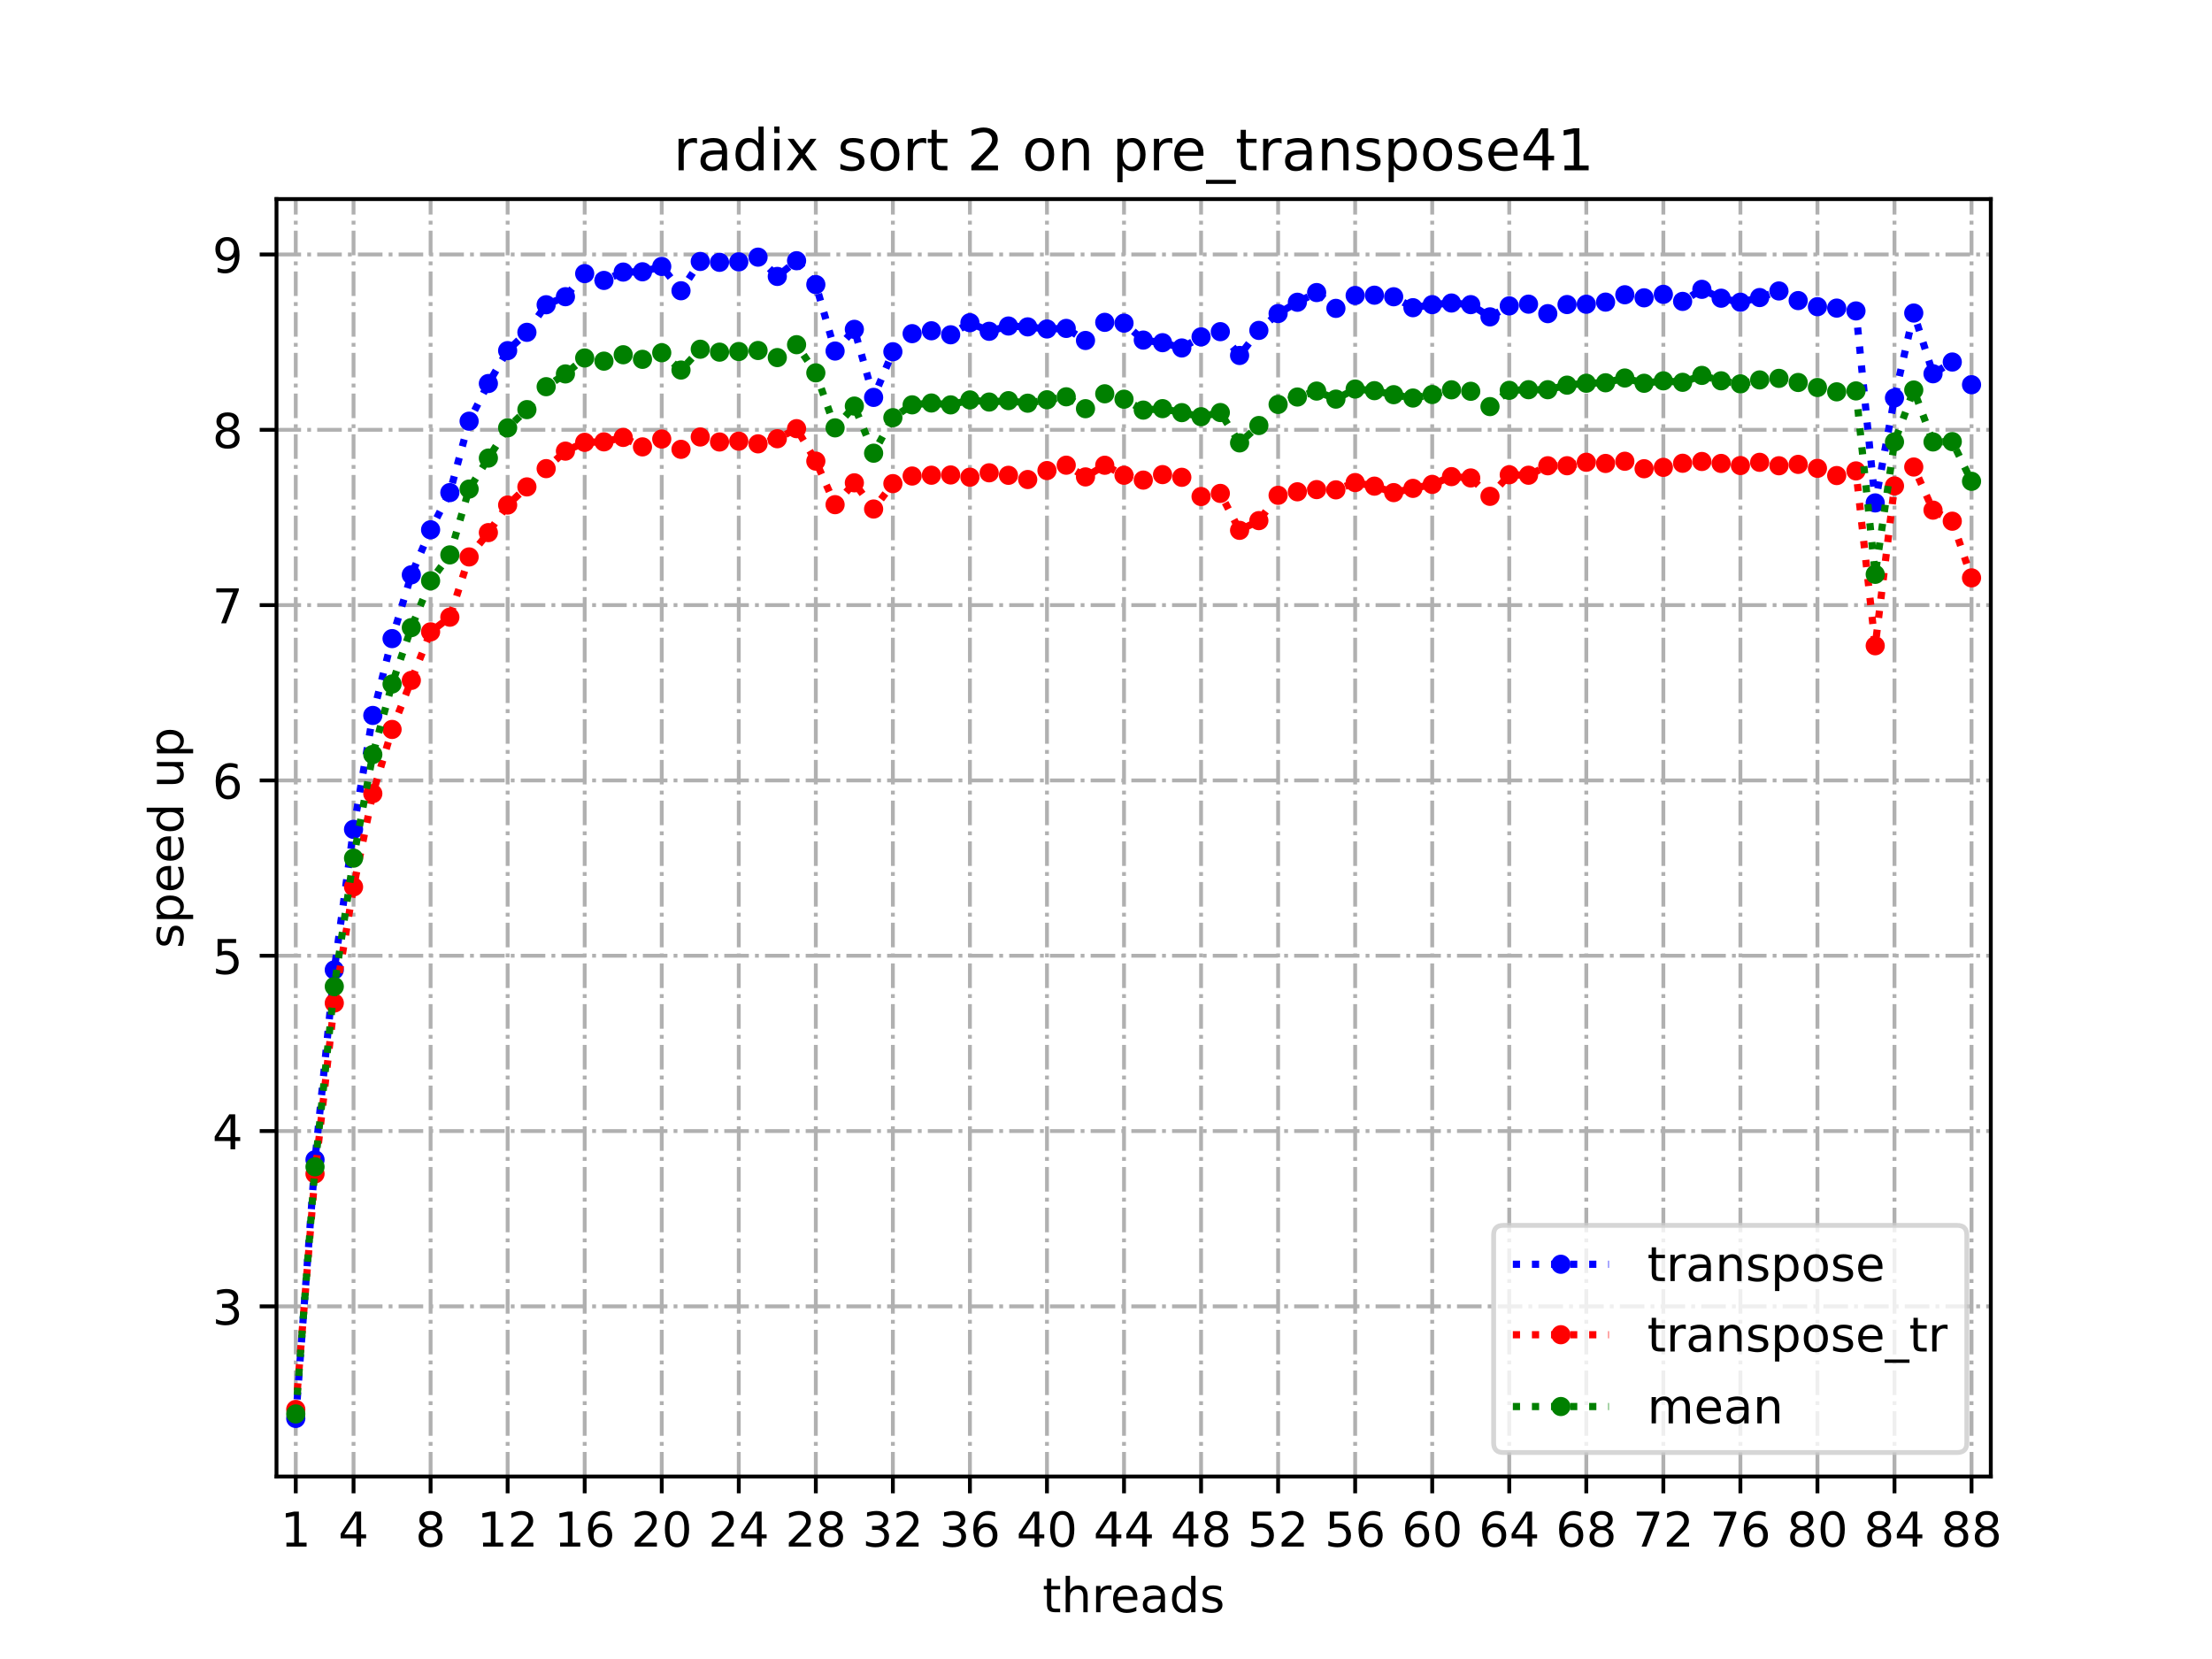 <?xml version="1.0" encoding="utf-8" standalone="no"?>
<!DOCTYPE svg PUBLIC "-//W3C//DTD SVG 1.1//EN"
  "http://www.w3.org/Graphics/SVG/1.1/DTD/svg11.dtd">
<!-- Created with matplotlib (https://matplotlib.org/) -->
<svg height="345.6pt" version="1.1" viewBox="0 0 460.8 345.6" width="460.8pt" xmlns="http://www.w3.org/2000/svg" xmlns:xlink="http://www.w3.org/1999/xlink">
 <defs>
  <style type="text/css">
*{stroke-linecap:butt;stroke-linejoin:round;}
  </style>
 </defs>
 <g id="figure_1">
  <g id="patch_1">
   <path d="M 0 345.6 
L 460.8 345.6 
L 460.8 0 
L 0 0 
z
" style="fill:#ffffff;"/>
  </g>
  <g id="axes_1">
   <g id="patch_2">
    <path d="M 57.6 307.584 
L 414.72 307.584 
L 414.72 41.472 
L 57.6 41.472 
z
" style="fill:#ffffff;"/>
   </g>
   <g id="matplotlib.axis_1">
    <g id="xtick_1">
     <g id="line2d_1">
      <path clip-path="url(#p1be5c5a538)" d="M 61.613 307.584 
L 61.613 41.472 
" style="fill:none;stroke:#b0b0b0;stroke-dasharray:5.12,1.28,0.8,1.28;stroke-dashoffset:0;stroke-width:0.8;"/>
     </g>
     <g id="line2d_2">
      <defs>
       <path d="M 0 0 
L 0 3.5 
" id="m8bf7238083" style="stroke:#000000;stroke-width:0.8;"/>
      </defs>
      <g>
       <use style="stroke:#000000;stroke-width:0.8;" x="61.613" xlink:href="#m8bf7238083" y="307.584"/>
      </g>
     </g>
     <g id="text_1">
      <!-- 1 -->
      <defs>
       <path d="M 12.406 8.297 
L 28.516 8.297 
L 28.516 63.922 
L 10.984 60.406 
L 10.984 69.391 
L 28.422 72.906 
L 38.281 72.906 
L 38.281 8.297 
L 54.391 8.297 
L 54.391 0 
L 12.406 0 
z
" id="DejaVuSans-49"/>
      </defs>
      <g transform="translate(58.431 322.182)scale(0.1 -0.1)">
       <use xlink:href="#DejaVuSans-49"/>
      </g>
     </g>
    </g>
    <g id="xtick_2">
     <g id="line2d_3">
      <path clip-path="url(#p1be5c5a538)" d="M 73.65 307.584 
L 73.65 41.472 
" style="fill:none;stroke:#b0b0b0;stroke-dasharray:5.12,1.28,0.8,1.28;stroke-dashoffset:0;stroke-width:0.8;"/>
     </g>
     <g id="line2d_4">
      <g>
       <use style="stroke:#000000;stroke-width:0.8;" x="73.65" xlink:href="#m8bf7238083" y="307.584"/>
      </g>
     </g>
     <g id="text_2">
      <!-- 4 -->
      <defs>
       <path d="M 37.797 64.312 
L 12.891 25.391 
L 37.797 25.391 
z
M 35.203 72.906 
L 47.609 72.906 
L 47.609 25.391 
L 58.016 25.391 
L 58.016 17.188 
L 47.609 17.188 
L 47.609 0 
L 37.797 0 
L 37.797 17.188 
L 4.891 17.188 
L 4.891 26.703 
z
" id="DejaVuSans-52"/>
      </defs>
      <g transform="translate(70.469 322.182)scale(0.1 -0.1)">
       <use xlink:href="#DejaVuSans-52"/>
      </g>
     </g>
    </g>
    <g id="xtick_3">
     <g id="line2d_5">
      <path clip-path="url(#p1be5c5a538)" d="M 89.701 307.584 
L 89.701 41.472 
" style="fill:none;stroke:#b0b0b0;stroke-dasharray:5.12,1.28,0.8,1.28;stroke-dashoffset:0;stroke-width:0.8;"/>
     </g>
     <g id="line2d_6">
      <g>
       <use style="stroke:#000000;stroke-width:0.8;" x="89.701" xlink:href="#m8bf7238083" y="307.584"/>
      </g>
     </g>
     <g id="text_3">
      <!-- 8 -->
      <defs>
       <path d="M 31.781 34.625 
Q 24.75 34.625 20.719 30.859 
Q 16.703 27.094 16.703 20.516 
Q 16.703 13.922 20.719 10.156 
Q 24.75 6.391 31.781 6.391 
Q 38.812 6.391 42.859 10.172 
Q 46.922 13.969 46.922 20.516 
Q 46.922 27.094 42.891 30.859 
Q 38.875 34.625 31.781 34.625 
z
M 21.922 38.812 
Q 15.578 40.375 12.031 44.719 
Q 8.5 49.078 8.5 55.328 
Q 8.5 64.062 14.719 69.141 
Q 20.953 74.219 31.781 74.219 
Q 42.672 74.219 48.875 69.141 
Q 55.078 64.062 55.078 55.328 
Q 55.078 49.078 51.531 44.719 
Q 48 40.375 41.703 38.812 
Q 48.828 37.156 52.797 32.312 
Q 56.781 27.484 56.781 20.516 
Q 56.781 9.906 50.312 4.234 
Q 43.844 -1.422 31.781 -1.422 
Q 19.734 -1.422 13.25 4.234 
Q 6.781 9.906 6.781 20.516 
Q 6.781 27.484 10.781 32.312 
Q 14.797 37.156 21.922 38.812 
z
M 18.312 54.391 
Q 18.312 48.734 21.844 45.562 
Q 25.391 42.391 31.781 42.391 
Q 38.141 42.391 41.719 45.562 
Q 45.312 48.734 45.312 54.391 
Q 45.312 60.062 41.719 63.234 
Q 38.141 66.406 31.781 66.406 
Q 25.391 66.406 21.844 63.234 
Q 18.312 60.062 18.312 54.391 
z
" id="DejaVuSans-56"/>
      </defs>
      <g transform="translate(86.519 322.182)scale(0.1 -0.1)">
       <use xlink:href="#DejaVuSans-56"/>
      </g>
     </g>
    </g>
    <g id="xtick_4">
     <g id="line2d_7">
      <path clip-path="url(#p1be5c5a538)" d="M 105.751 307.584 
L 105.751 41.472 
" style="fill:none;stroke:#b0b0b0;stroke-dasharray:5.12,1.28,0.8,1.28;stroke-dashoffset:0;stroke-width:0.8;"/>
     </g>
     <g id="line2d_8">
      <g>
       <use style="stroke:#000000;stroke-width:0.8;" x="105.751" xlink:href="#m8bf7238083" y="307.584"/>
      </g>
     </g>
     <g id="text_4">
      <!-- 12 -->
      <defs>
       <path d="M 19.188 8.297 
L 53.609 8.297 
L 53.609 0 
L 7.328 0 
L 7.328 8.297 
Q 12.938 14.109 22.625 23.891 
Q 32.328 33.688 34.812 36.531 
Q 39.547 41.844 41.422 45.531 
Q 43.312 49.219 43.312 52.781 
Q 43.312 58.594 39.234 62.25 
Q 35.156 65.922 28.609 65.922 
Q 23.969 65.922 18.812 64.312 
Q 13.672 62.703 7.812 59.422 
L 7.812 69.391 
Q 13.766 71.781 18.938 73 
Q 24.125 74.219 28.422 74.219 
Q 39.75 74.219 46.484 68.547 
Q 53.219 62.891 53.219 53.422 
Q 53.219 48.922 51.531 44.891 
Q 49.859 40.875 45.406 35.406 
Q 44.188 33.984 37.641 27.219 
Q 31.109 20.453 19.188 8.297 
z
" id="DejaVuSans-50"/>
      </defs>
      <g transform="translate(99.389 322.182)scale(0.1 -0.1)">
       <use xlink:href="#DejaVuSans-49"/>
       <use x="63.623" xlink:href="#DejaVuSans-50"/>
      </g>
     </g>
    </g>
    <g id="xtick_5">
     <g id="line2d_9">
      <path clip-path="url(#p1be5c5a538)" d="M 121.801 307.584 
L 121.801 41.472 
" style="fill:none;stroke:#b0b0b0;stroke-dasharray:5.12,1.28,0.8,1.28;stroke-dashoffset:0;stroke-width:0.8;"/>
     </g>
     <g id="line2d_10">
      <g>
       <use style="stroke:#000000;stroke-width:0.8;" x="121.801" xlink:href="#m8bf7238083" y="307.584"/>
      </g>
     </g>
     <g id="text_5">
      <!-- 16 -->
      <defs>
       <path d="M 33.016 40.375 
Q 26.375 40.375 22.484 35.828 
Q 18.609 31.297 18.609 23.391 
Q 18.609 15.531 22.484 10.953 
Q 26.375 6.391 33.016 6.391 
Q 39.656 6.391 43.531 10.953 
Q 47.406 15.531 47.406 23.391 
Q 47.406 31.297 43.531 35.828 
Q 39.656 40.375 33.016 40.375 
z
M 52.594 71.297 
L 52.594 62.312 
Q 48.875 64.062 45.094 64.984 
Q 41.312 65.922 37.594 65.922 
Q 27.828 65.922 22.672 59.328 
Q 17.531 52.734 16.797 39.406 
Q 19.672 43.656 24.016 45.922 
Q 28.375 48.188 33.594 48.188 
Q 44.578 48.188 50.953 41.516 
Q 57.328 34.859 57.328 23.391 
Q 57.328 12.156 50.688 5.359 
Q 44.047 -1.422 33.016 -1.422 
Q 20.359 -1.422 13.672 8.266 
Q 6.984 17.969 6.984 36.375 
Q 6.984 53.656 15.188 63.938 
Q 23.391 74.219 37.203 74.219 
Q 40.922 74.219 44.703 73.484 
Q 48.484 72.75 52.594 71.297 
z
" id="DejaVuSans-54"/>
      </defs>
      <g transform="translate(115.439 322.182)scale(0.1 -0.1)">
       <use xlink:href="#DejaVuSans-49"/>
       <use x="63.623" xlink:href="#DejaVuSans-54"/>
      </g>
     </g>
    </g>
    <g id="xtick_6">
     <g id="line2d_11">
      <path clip-path="url(#p1be5c5a538)" d="M 137.852 307.584 
L 137.852 41.472 
" style="fill:none;stroke:#b0b0b0;stroke-dasharray:5.12,1.28,0.8,1.28;stroke-dashoffset:0;stroke-width:0.8;"/>
     </g>
     <g id="line2d_12">
      <g>
       <use style="stroke:#000000;stroke-width:0.8;" x="137.852" xlink:href="#m8bf7238083" y="307.584"/>
      </g>
     </g>
     <g id="text_6">
      <!-- 20 -->
      <defs>
       <path d="M 31.781 66.406 
Q 24.172 66.406 20.328 58.906 
Q 16.5 51.422 16.5 36.375 
Q 16.5 21.391 20.328 13.891 
Q 24.172 6.391 31.781 6.391 
Q 39.453 6.391 43.281 13.891 
Q 47.125 21.391 47.125 36.375 
Q 47.125 51.422 43.281 58.906 
Q 39.453 66.406 31.781 66.406 
z
M 31.781 74.219 
Q 44.047 74.219 50.516 64.516 
Q 56.984 54.828 56.984 36.375 
Q 56.984 17.969 50.516 8.266 
Q 44.047 -1.422 31.781 -1.422 
Q 19.531 -1.422 13.062 8.266 
Q 6.594 17.969 6.594 36.375 
Q 6.594 54.828 13.062 64.516 
Q 19.531 74.219 31.781 74.219 
z
" id="DejaVuSans-48"/>
      </defs>
      <g transform="translate(131.489 322.182)scale(0.1 -0.1)">
       <use xlink:href="#DejaVuSans-50"/>
       <use x="63.623" xlink:href="#DejaVuSans-48"/>
      </g>
     </g>
    </g>
    <g id="xtick_7">
     <g id="line2d_13">
      <path clip-path="url(#p1be5c5a538)" d="M 153.902 307.584 
L 153.902 41.472 
" style="fill:none;stroke:#b0b0b0;stroke-dasharray:5.12,1.28,0.8,1.28;stroke-dashoffset:0;stroke-width:0.8;"/>
     </g>
     <g id="line2d_14">
      <g>
       <use style="stroke:#000000;stroke-width:0.8;" x="153.902" xlink:href="#m8bf7238083" y="307.584"/>
      </g>
     </g>
     <g id="text_7">
      <!-- 24 -->
      <g transform="translate(147.54 322.182)scale(0.1 -0.1)">
       <use xlink:href="#DejaVuSans-50"/>
       <use x="63.623" xlink:href="#DejaVuSans-52"/>
      </g>
     </g>
    </g>
    <g id="xtick_8">
     <g id="line2d_15">
      <path clip-path="url(#p1be5c5a538)" d="M 169.952 307.584 
L 169.952 41.472 
" style="fill:none;stroke:#b0b0b0;stroke-dasharray:5.12,1.28,0.8,1.28;stroke-dashoffset:0;stroke-width:0.8;"/>
     </g>
     <g id="line2d_16">
      <g>
       <use style="stroke:#000000;stroke-width:0.8;" x="169.952" xlink:href="#m8bf7238083" y="307.584"/>
      </g>
     </g>
     <g id="text_8">
      <!-- 28 -->
      <g transform="translate(163.59 322.182)scale(0.1 -0.1)">
       <use xlink:href="#DejaVuSans-50"/>
       <use x="63.623" xlink:href="#DejaVuSans-56"/>
      </g>
     </g>
    </g>
    <g id="xtick_9">
     <g id="line2d_17">
      <path clip-path="url(#p1be5c5a538)" d="M 186.003 307.584 
L 186.003 41.472 
" style="fill:none;stroke:#b0b0b0;stroke-dasharray:5.12,1.28,0.8,1.28;stroke-dashoffset:0;stroke-width:0.8;"/>
     </g>
     <g id="line2d_18">
      <g>
       <use style="stroke:#000000;stroke-width:0.8;" x="186.003" xlink:href="#m8bf7238083" y="307.584"/>
      </g>
     </g>
     <g id="text_9">
      <!-- 32 -->
      <defs>
       <path d="M 40.578 39.312 
Q 47.656 37.797 51.625 33 
Q 55.609 28.219 55.609 21.188 
Q 55.609 10.406 48.188 4.484 
Q 40.766 -1.422 27.094 -1.422 
Q 22.516 -1.422 17.656 -0.516 
Q 12.797 0.391 7.625 2.203 
L 7.625 11.719 
Q 11.719 9.328 16.594 8.109 
Q 21.484 6.891 26.812 6.891 
Q 36.078 6.891 40.938 10.547 
Q 45.797 14.203 45.797 21.188 
Q 45.797 27.641 41.281 31.266 
Q 36.766 34.906 28.719 34.906 
L 20.219 34.906 
L 20.219 43.016 
L 29.109 43.016 
Q 36.375 43.016 40.234 45.922 
Q 44.094 48.828 44.094 54.297 
Q 44.094 59.906 40.109 62.906 
Q 36.141 65.922 28.719 65.922 
Q 24.656 65.922 20.016 65.031 
Q 15.375 64.156 9.812 62.312 
L 9.812 71.094 
Q 15.438 72.656 20.344 73.438 
Q 25.25 74.219 29.594 74.219 
Q 40.828 74.219 47.359 69.109 
Q 53.906 64.016 53.906 55.328 
Q 53.906 49.266 50.438 45.094 
Q 46.969 40.922 40.578 39.312 
z
" id="DejaVuSans-51"/>
      </defs>
      <g transform="translate(179.64 322.182)scale(0.1 -0.1)">
       <use xlink:href="#DejaVuSans-51"/>
       <use x="63.623" xlink:href="#DejaVuSans-50"/>
      </g>
     </g>
    </g>
    <g id="xtick_10">
     <g id="line2d_19">
      <path clip-path="url(#p1be5c5a538)" d="M 202.053 307.584 
L 202.053 41.472 
" style="fill:none;stroke:#b0b0b0;stroke-dasharray:5.12,1.28,0.8,1.28;stroke-dashoffset:0;stroke-width:0.8;"/>
     </g>
     <g id="line2d_20">
      <g>
       <use style="stroke:#000000;stroke-width:0.8;" x="202.053" xlink:href="#m8bf7238083" y="307.584"/>
      </g>
     </g>
     <g id="text_10">
      <!-- 36 -->
      <g transform="translate(195.691 322.182)scale(0.1 -0.1)">
       <use xlink:href="#DejaVuSans-51"/>
       <use x="63.623" xlink:href="#DejaVuSans-54"/>
      </g>
     </g>
    </g>
    <g id="xtick_11">
     <g id="line2d_21">
      <path clip-path="url(#p1be5c5a538)" d="M 218.103 307.584 
L 218.103 41.472 
" style="fill:none;stroke:#b0b0b0;stroke-dasharray:5.12,1.28,0.8,1.28;stroke-dashoffset:0;stroke-width:0.8;"/>
     </g>
     <g id="line2d_22">
      <g>
       <use style="stroke:#000000;stroke-width:0.8;" x="218.103" xlink:href="#m8bf7238083" y="307.584"/>
      </g>
     </g>
     <g id="text_11">
      <!-- 40 -->
      <g transform="translate(211.741 322.182)scale(0.1 -0.1)">
       <use xlink:href="#DejaVuSans-52"/>
       <use x="63.623" xlink:href="#DejaVuSans-48"/>
      </g>
     </g>
    </g>
    <g id="xtick_12">
     <g id="line2d_23">
      <path clip-path="url(#p1be5c5a538)" d="M 234.154 307.584 
L 234.154 41.472 
" style="fill:none;stroke:#b0b0b0;stroke-dasharray:5.12,1.28,0.8,1.28;stroke-dashoffset:0;stroke-width:0.8;"/>
     </g>
     <g id="line2d_24">
      <g>
       <use style="stroke:#000000;stroke-width:0.8;" x="234.154" xlink:href="#m8bf7238083" y="307.584"/>
      </g>
     </g>
     <g id="text_12">
      <!-- 44 -->
      <g transform="translate(227.791 322.182)scale(0.1 -0.1)">
       <use xlink:href="#DejaVuSans-52"/>
       <use x="63.623" xlink:href="#DejaVuSans-52"/>
      </g>
     </g>
    </g>
    <g id="xtick_13">
     <g id="line2d_25">
      <path clip-path="url(#p1be5c5a538)" d="M 250.204 307.584 
L 250.204 41.472 
" style="fill:none;stroke:#b0b0b0;stroke-dasharray:5.12,1.28,0.8,1.28;stroke-dashoffset:0;stroke-width:0.8;"/>
     </g>
     <g id="line2d_26">
      <g>
       <use style="stroke:#000000;stroke-width:0.8;" x="250.204" xlink:href="#m8bf7238083" y="307.584"/>
      </g>
     </g>
     <g id="text_13">
      <!-- 48 -->
      <g transform="translate(243.842 322.182)scale(0.1 -0.1)">
       <use xlink:href="#DejaVuSans-52"/>
       <use x="63.623" xlink:href="#DejaVuSans-56"/>
      </g>
     </g>
    </g>
    <g id="xtick_14">
     <g id="line2d_27">
      <path clip-path="url(#p1be5c5a538)" d="M 266.254 307.584 
L 266.254 41.472 
" style="fill:none;stroke:#b0b0b0;stroke-dasharray:5.12,1.28,0.8,1.28;stroke-dashoffset:0;stroke-width:0.8;"/>
     </g>
     <g id="line2d_28">
      <g>
       <use style="stroke:#000000;stroke-width:0.8;" x="266.254" xlink:href="#m8bf7238083" y="307.584"/>
      </g>
     </g>
     <g id="text_14">
      <!-- 52 -->
      <defs>
       <path d="M 10.797 72.906 
L 49.516 72.906 
L 49.516 64.594 
L 19.828 64.594 
L 19.828 46.734 
Q 21.969 47.469 24.109 47.828 
Q 26.266 48.188 28.422 48.188 
Q 40.625 48.188 47.75 41.5 
Q 54.891 34.812 54.891 23.391 
Q 54.891 11.625 47.562 5.094 
Q 40.234 -1.422 26.906 -1.422 
Q 22.312 -1.422 17.547 -0.641 
Q 12.797 0.141 7.719 1.703 
L 7.719 11.625 
Q 12.109 9.234 16.797 8.062 
Q 21.484 6.891 26.703 6.891 
Q 35.156 6.891 40.078 11.328 
Q 45.016 15.766 45.016 23.391 
Q 45.016 31 40.078 35.438 
Q 35.156 39.891 26.703 39.891 
Q 22.75 39.891 18.812 39.016 
Q 14.891 38.141 10.797 36.281 
z
" id="DejaVuSans-53"/>
      </defs>
      <g transform="translate(259.892 322.182)scale(0.1 -0.1)">
       <use xlink:href="#DejaVuSans-53"/>
       <use x="63.623" xlink:href="#DejaVuSans-50"/>
      </g>
     </g>
    </g>
    <g id="xtick_15">
     <g id="line2d_29">
      <path clip-path="url(#p1be5c5a538)" d="M 282.305 307.584 
L 282.305 41.472 
" style="fill:none;stroke:#b0b0b0;stroke-dasharray:5.12,1.28,0.8,1.28;stroke-dashoffset:0;stroke-width:0.8;"/>
     </g>
     <g id="line2d_30">
      <g>
       <use style="stroke:#000000;stroke-width:0.8;" x="282.305" xlink:href="#m8bf7238083" y="307.584"/>
      </g>
     </g>
     <g id="text_15">
      <!-- 56 -->
      <g transform="translate(275.942 322.182)scale(0.1 -0.1)">
       <use xlink:href="#DejaVuSans-53"/>
       <use x="63.623" xlink:href="#DejaVuSans-54"/>
      </g>
     </g>
    </g>
    <g id="xtick_16">
     <g id="line2d_31">
      <path clip-path="url(#p1be5c5a538)" d="M 298.355 307.584 
L 298.355 41.472 
" style="fill:none;stroke:#b0b0b0;stroke-dasharray:5.12,1.28,0.8,1.28;stroke-dashoffset:0;stroke-width:0.8;"/>
     </g>
     <g id="line2d_32">
      <g>
       <use style="stroke:#000000;stroke-width:0.8;" x="298.355" xlink:href="#m8bf7238083" y="307.584"/>
      </g>
     </g>
     <g id="text_16">
      <!-- 60 -->
      <g transform="translate(291.993 322.182)scale(0.1 -0.1)">
       <use xlink:href="#DejaVuSans-54"/>
       <use x="63.623" xlink:href="#DejaVuSans-48"/>
      </g>
     </g>
    </g>
    <g id="xtick_17">
     <g id="line2d_33">
      <path clip-path="url(#p1be5c5a538)" d="M 314.405 307.584 
L 314.405 41.472 
" style="fill:none;stroke:#b0b0b0;stroke-dasharray:5.12,1.28,0.8,1.28;stroke-dashoffset:0;stroke-width:0.8;"/>
     </g>
     <g id="line2d_34">
      <g>
       <use style="stroke:#000000;stroke-width:0.8;" x="314.405" xlink:href="#m8bf7238083" y="307.584"/>
      </g>
     </g>
     <g id="text_17">
      <!-- 64 -->
      <g transform="translate(308.043 322.182)scale(0.1 -0.1)">
       <use xlink:href="#DejaVuSans-54"/>
       <use x="63.623" xlink:href="#DejaVuSans-52"/>
      </g>
     </g>
    </g>
    <g id="xtick_18">
     <g id="line2d_35">
      <path clip-path="url(#p1be5c5a538)" d="M 330.456 307.584 
L 330.456 41.472 
" style="fill:none;stroke:#b0b0b0;stroke-dasharray:5.12,1.28,0.8,1.28;stroke-dashoffset:0;stroke-width:0.8;"/>
     </g>
     <g id="line2d_36">
      <g>
       <use style="stroke:#000000;stroke-width:0.8;" x="330.456" xlink:href="#m8bf7238083" y="307.584"/>
      </g>
     </g>
     <g id="text_18">
      <!-- 68 -->
      <g transform="translate(324.093 322.182)scale(0.1 -0.1)">
       <use xlink:href="#DejaVuSans-54"/>
       <use x="63.623" xlink:href="#DejaVuSans-56"/>
      </g>
     </g>
    </g>
    <g id="xtick_19">
     <g id="line2d_37">
      <path clip-path="url(#p1be5c5a538)" d="M 346.506 307.584 
L 346.506 41.472 
" style="fill:none;stroke:#b0b0b0;stroke-dasharray:5.12,1.28,0.8,1.28;stroke-dashoffset:0;stroke-width:0.8;"/>
     </g>
     <g id="line2d_38">
      <g>
       <use style="stroke:#000000;stroke-width:0.8;" x="346.506" xlink:href="#m8bf7238083" y="307.584"/>
      </g>
     </g>
     <g id="text_19">
      <!-- 72 -->
      <defs>
       <path d="M 8.203 72.906 
L 55.078 72.906 
L 55.078 68.703 
L 28.609 0 
L 18.312 0 
L 43.219 64.594 
L 8.203 64.594 
z
" id="DejaVuSans-55"/>
      </defs>
      <g transform="translate(340.144 322.182)scale(0.1 -0.1)">
       <use xlink:href="#DejaVuSans-55"/>
       <use x="63.623" xlink:href="#DejaVuSans-50"/>
      </g>
     </g>
    </g>
    <g id="xtick_20">
     <g id="line2d_39">
      <path clip-path="url(#p1be5c5a538)" d="M 362.556 307.584 
L 362.556 41.472 
" style="fill:none;stroke:#b0b0b0;stroke-dasharray:5.12,1.28,0.8,1.28;stroke-dashoffset:0;stroke-width:0.8;"/>
     </g>
     <g id="line2d_40">
      <g>
       <use style="stroke:#000000;stroke-width:0.8;" x="362.556" xlink:href="#m8bf7238083" y="307.584"/>
      </g>
     </g>
     <g id="text_20">
      <!-- 76 -->
      <g transform="translate(356.194 322.182)scale(0.1 -0.1)">
       <use xlink:href="#DejaVuSans-55"/>
       <use x="63.623" xlink:href="#DejaVuSans-54"/>
      </g>
     </g>
    </g>
    <g id="xtick_21">
     <g id="line2d_41">
      <path clip-path="url(#p1be5c5a538)" d="M 378.607 307.584 
L 378.607 41.472 
" style="fill:none;stroke:#b0b0b0;stroke-dasharray:5.12,1.28,0.8,1.28;stroke-dashoffset:0;stroke-width:0.8;"/>
     </g>
     <g id="line2d_42">
      <g>
       <use style="stroke:#000000;stroke-width:0.8;" x="378.607" xlink:href="#m8bf7238083" y="307.584"/>
      </g>
     </g>
     <g id="text_21">
      <!-- 80 -->
      <g transform="translate(372.244 322.182)scale(0.1 -0.1)">
       <use xlink:href="#DejaVuSans-56"/>
       <use x="63.623" xlink:href="#DejaVuSans-48"/>
      </g>
     </g>
    </g>
    <g id="xtick_22">
     <g id="line2d_43">
      <path clip-path="url(#p1be5c5a538)" d="M 394.657 307.584 
L 394.657 41.472 
" style="fill:none;stroke:#b0b0b0;stroke-dasharray:5.12,1.28,0.8,1.28;stroke-dashoffset:0;stroke-width:0.8;"/>
     </g>
     <g id="line2d_44">
      <g>
       <use style="stroke:#000000;stroke-width:0.8;" x="394.657" xlink:href="#m8bf7238083" y="307.584"/>
      </g>
     </g>
     <g id="text_22">
      <!-- 84 -->
      <g transform="translate(388.295 322.182)scale(0.1 -0.1)">
       <use xlink:href="#DejaVuSans-56"/>
       <use x="63.623" xlink:href="#DejaVuSans-52"/>
      </g>
     </g>
    </g>
    <g id="xtick_23">
     <g id="line2d_45">
      <path clip-path="url(#p1be5c5a538)" d="M 410.707 307.584 
L 410.707 41.472 
" style="fill:none;stroke:#b0b0b0;stroke-dasharray:5.12,1.28,0.8,1.28;stroke-dashoffset:0;stroke-width:0.8;"/>
     </g>
     <g id="line2d_46">
      <g>
       <use style="stroke:#000000;stroke-width:0.8;" x="410.707" xlink:href="#m8bf7238083" y="307.584"/>
      </g>
     </g>
     <g id="text_23">
      <!-- 88 -->
      <g transform="translate(404.345 322.182)scale(0.1 -0.1)">
       <use xlink:href="#DejaVuSans-56"/>
       <use x="63.623" xlink:href="#DejaVuSans-56"/>
      </g>
     </g>
    </g>
    <g id="text_24">
     <!-- threads -->
     <defs>
      <path d="M 18.312 70.219 
L 18.312 54.688 
L 36.812 54.688 
L 36.812 47.703 
L 18.312 47.703 
L 18.312 18.016 
Q 18.312 11.328 20.141 9.422 
Q 21.969 7.516 27.594 7.516 
L 36.812 7.516 
L 36.812 0 
L 27.594 0 
Q 17.188 0 13.234 3.875 
Q 9.281 7.766 9.281 18.016 
L 9.281 47.703 
L 2.688 47.703 
L 2.688 54.688 
L 9.281 54.688 
L 9.281 70.219 
z
" id="DejaVuSans-116"/>
      <path d="M 54.891 33.016 
L 54.891 0 
L 45.906 0 
L 45.906 32.719 
Q 45.906 40.484 42.875 44.328 
Q 39.844 48.188 33.797 48.188 
Q 26.516 48.188 22.312 43.547 
Q 18.109 38.922 18.109 30.906 
L 18.109 0 
L 9.078 0 
L 9.078 75.984 
L 18.109 75.984 
L 18.109 46.188 
Q 21.344 51.125 25.703 53.562 
Q 30.078 56 35.797 56 
Q 45.219 56 50.047 50.172 
Q 54.891 44.344 54.891 33.016 
z
" id="DejaVuSans-104"/>
      <path d="M 41.109 46.297 
Q 39.594 47.172 37.812 47.578 
Q 36.031 48 33.891 48 
Q 26.266 48 22.188 43.047 
Q 18.109 38.094 18.109 28.812 
L 18.109 0 
L 9.078 0 
L 9.078 54.688 
L 18.109 54.688 
L 18.109 46.188 
Q 20.953 51.172 25.484 53.578 
Q 30.031 56 36.531 56 
Q 37.453 56 38.578 55.875 
Q 39.703 55.766 41.062 55.516 
z
" id="DejaVuSans-114"/>
      <path d="M 56.203 29.594 
L 56.203 25.203 
L 14.891 25.203 
Q 15.484 15.922 20.484 11.062 
Q 25.484 6.203 34.422 6.203 
Q 39.594 6.203 44.453 7.469 
Q 49.312 8.734 54.109 11.281 
L 54.109 2.781 
Q 49.266 0.734 44.188 -0.344 
Q 39.109 -1.422 33.891 -1.422 
Q 20.797 -1.422 13.156 6.188 
Q 5.516 13.812 5.516 26.812 
Q 5.516 40.234 12.766 48.109 
Q 20.016 56 32.328 56 
Q 43.359 56 49.781 48.891 
Q 56.203 41.797 56.203 29.594 
z
M 47.219 32.234 
Q 47.125 39.594 43.094 43.984 
Q 39.062 48.391 32.422 48.391 
Q 24.906 48.391 20.391 44.141 
Q 15.875 39.891 15.188 32.172 
z
" id="DejaVuSans-101"/>
      <path d="M 34.281 27.484 
Q 23.391 27.484 19.188 25 
Q 14.984 22.516 14.984 16.5 
Q 14.984 11.719 18.141 8.906 
Q 21.297 6.109 26.703 6.109 
Q 34.188 6.109 38.703 11.406 
Q 43.219 16.703 43.219 25.484 
L 43.219 27.484 
z
M 52.203 31.203 
L 52.203 0 
L 43.219 0 
L 43.219 8.297 
Q 40.141 3.328 35.547 0.953 
Q 30.953 -1.422 24.312 -1.422 
Q 15.922 -1.422 10.953 3.297 
Q 6 8.016 6 15.922 
Q 6 25.141 12.172 29.828 
Q 18.359 34.516 30.609 34.516 
L 43.219 34.516 
L 43.219 35.406 
Q 43.219 41.609 39.141 45 
Q 35.062 48.391 27.688 48.391 
Q 23 48.391 18.547 47.266 
Q 14.109 46.141 10.016 43.891 
L 10.016 52.203 
Q 14.938 54.109 19.578 55.047 
Q 24.219 56 28.609 56 
Q 40.484 56 46.344 49.844 
Q 52.203 43.703 52.203 31.203 
z
" id="DejaVuSans-97"/>
      <path d="M 45.406 46.391 
L 45.406 75.984 
L 54.391 75.984 
L 54.391 0 
L 45.406 0 
L 45.406 8.203 
Q 42.578 3.328 38.25 0.953 
Q 33.938 -1.422 27.875 -1.422 
Q 17.969 -1.422 11.734 6.484 
Q 5.516 14.406 5.516 27.297 
Q 5.516 40.188 11.734 48.094 
Q 17.969 56 27.875 56 
Q 33.938 56 38.25 53.625 
Q 42.578 51.266 45.406 46.391 
z
M 14.797 27.297 
Q 14.797 17.391 18.875 11.75 
Q 22.953 6.109 30.078 6.109 
Q 37.203 6.109 41.297 11.75 
Q 45.406 17.391 45.406 27.297 
Q 45.406 37.203 41.297 42.844 
Q 37.203 48.484 30.078 48.484 
Q 22.953 48.484 18.875 42.844 
Q 14.797 37.203 14.797 27.297 
z
" id="DejaVuSans-100"/>
      <path d="M 44.281 53.078 
L 44.281 44.578 
Q 40.484 46.531 36.375 47.5 
Q 32.281 48.484 27.875 48.484 
Q 21.188 48.484 17.844 46.438 
Q 14.5 44.391 14.5 40.281 
Q 14.5 37.156 16.891 35.375 
Q 19.281 33.594 26.516 31.984 
L 29.594 31.297 
Q 39.156 29.25 43.188 25.516 
Q 47.219 21.781 47.219 15.094 
Q 47.219 7.469 41.188 3.016 
Q 35.156 -1.422 24.609 -1.422 
Q 20.219 -1.422 15.453 -0.562 
Q 10.688 0.297 5.422 2 
L 5.422 11.281 
Q 10.406 8.688 15.234 7.391 
Q 20.062 6.109 24.812 6.109 
Q 31.156 6.109 34.562 8.281 
Q 37.984 10.453 37.984 14.406 
Q 37.984 18.062 35.516 20.016 
Q 33.062 21.969 24.703 23.781 
L 21.578 24.516 
Q 13.234 26.266 9.516 29.906 
Q 5.812 33.547 5.812 39.891 
Q 5.812 47.609 11.281 51.797 
Q 16.75 56 26.812 56 
Q 31.781 56 36.172 55.266 
Q 40.578 54.547 44.281 53.078 
z
" id="DejaVuSans-115"/>
     </defs>
     <g transform="translate(217.169 335.861)scale(0.1 -0.1)">
      <use xlink:href="#DejaVuSans-116"/>
      <use x="39.209" xlink:href="#DejaVuSans-104"/>
      <use x="102.588" xlink:href="#DejaVuSans-114"/>
      <use x="141.451" xlink:href="#DejaVuSans-101"/>
      <use x="202.975" xlink:href="#DejaVuSans-97"/>
      <use x="264.254" xlink:href="#DejaVuSans-100"/>
      <use x="327.73" xlink:href="#DejaVuSans-115"/>
     </g>
    </g>
   </g>
   <g id="matplotlib.axis_2">
    <g id="ytick_1">
     <g id="line2d_47">
      <path clip-path="url(#p1be5c5a538)" d="M 57.6 272.143 
L 414.72 272.143 
" style="fill:none;stroke:#b0b0b0;stroke-dasharray:5.12,1.28,0.8,1.28;stroke-dashoffset:0;stroke-width:0.8;"/>
     </g>
     <g id="line2d_48">
      <defs>
       <path d="M 0 0 
L -3.5 0 
" id="m31ff0eea1b" style="stroke:#000000;stroke-width:0.8;"/>
      </defs>
      <g>
       <use style="stroke:#000000;stroke-width:0.8;" x="57.6" xlink:href="#m31ff0eea1b" y="272.143"/>
      </g>
     </g>
     <g id="text_25">
      <!-- 3 -->
      <g transform="translate(44.237 275.942)scale(0.1 -0.1)">
       <use xlink:href="#DejaVuSans-51"/>
      </g>
     </g>
    </g>
    <g id="ytick_2">
     <g id="line2d_49">
      <path clip-path="url(#p1be5c5a538)" d="M 57.6 235.621 
L 414.72 235.621 
" style="fill:none;stroke:#b0b0b0;stroke-dasharray:5.12,1.28,0.8,1.28;stroke-dashoffset:0;stroke-width:0.8;"/>
     </g>
     <g id="line2d_50">
      <g>
       <use style="stroke:#000000;stroke-width:0.8;" x="57.6" xlink:href="#m31ff0eea1b" y="235.621"/>
      </g>
     </g>
     <g id="text_26">
      <!-- 4 -->
      <g transform="translate(44.237 239.42)scale(0.1 -0.1)">
       <use xlink:href="#DejaVuSans-52"/>
      </g>
     </g>
    </g>
    <g id="ytick_3">
     <g id="line2d_51">
      <path clip-path="url(#p1be5c5a538)" d="M 57.6 199.098 
L 414.72 199.098 
" style="fill:none;stroke:#b0b0b0;stroke-dasharray:5.12,1.28,0.8,1.28;stroke-dashoffset:0;stroke-width:0.8;"/>
     </g>
     <g id="line2d_52">
      <g>
       <use style="stroke:#000000;stroke-width:0.8;" x="57.6" xlink:href="#m31ff0eea1b" y="199.098"/>
      </g>
     </g>
     <g id="text_27">
      <!-- 5 -->
      <g transform="translate(44.237 202.898)scale(0.1 -0.1)">
       <use xlink:href="#DejaVuSans-53"/>
      </g>
     </g>
    </g>
    <g id="ytick_4">
     <g id="line2d_53">
      <path clip-path="url(#p1be5c5a538)" d="M 57.6 162.576 
L 414.72 162.576 
" style="fill:none;stroke:#b0b0b0;stroke-dasharray:5.12,1.28,0.8,1.28;stroke-dashoffset:0;stroke-width:0.8;"/>
     </g>
     <g id="line2d_54">
      <g>
       <use style="stroke:#000000;stroke-width:0.8;" x="57.6" xlink:href="#m31ff0eea1b" y="162.576"/>
      </g>
     </g>
     <g id="text_28">
      <!-- 6 -->
      <g transform="translate(44.237 166.376)scale(0.1 -0.1)">
       <use xlink:href="#DejaVuSans-54"/>
      </g>
     </g>
    </g>
    <g id="ytick_5">
     <g id="line2d_55">
      <path clip-path="url(#p1be5c5a538)" d="M 57.6 126.054 
L 414.72 126.054 
" style="fill:none;stroke:#b0b0b0;stroke-dasharray:5.12,1.28,0.8,1.28;stroke-dashoffset:0;stroke-width:0.8;"/>
     </g>
     <g id="line2d_56">
      <g>
       <use style="stroke:#000000;stroke-width:0.8;" x="57.6" xlink:href="#m31ff0eea1b" y="126.054"/>
      </g>
     </g>
     <g id="text_29">
      <!-- 7 -->
      <g transform="translate(44.237 129.853)scale(0.1 -0.1)">
       <use xlink:href="#DejaVuSans-55"/>
      </g>
     </g>
    </g>
    <g id="ytick_6">
     <g id="line2d_57">
      <path clip-path="url(#p1be5c5a538)" d="M 57.6 89.532 
L 414.72 89.532 
" style="fill:none;stroke:#b0b0b0;stroke-dasharray:5.12,1.28,0.8,1.28;stroke-dashoffset:0;stroke-width:0.8;"/>
     </g>
     <g id="line2d_58">
      <g>
       <use style="stroke:#000000;stroke-width:0.8;" x="57.6" xlink:href="#m31ff0eea1b" y="89.532"/>
      </g>
     </g>
     <g id="text_30">
      <!-- 8 -->
      <g transform="translate(44.237 93.331)scale(0.1 -0.1)">
       <use xlink:href="#DejaVuSans-56"/>
      </g>
     </g>
    </g>
    <g id="ytick_7">
     <g id="line2d_59">
      <path clip-path="url(#p1be5c5a538)" d="M 57.6 53.01 
L 414.72 53.01 
" style="fill:none;stroke:#b0b0b0;stroke-dasharray:5.12,1.28,0.8,1.28;stroke-dashoffset:0;stroke-width:0.8;"/>
     </g>
     <g id="line2d_60">
      <g>
       <use style="stroke:#000000;stroke-width:0.8;" x="57.6" xlink:href="#m31ff0eea1b" y="53.01"/>
      </g>
     </g>
     <g id="text_31">
      <!-- 9 -->
      <defs>
       <path d="M 10.984 1.516 
L 10.984 10.5 
Q 14.703 8.734 18.5 7.812 
Q 22.312 6.891 25.984 6.891 
Q 35.75 6.891 40.891 13.453 
Q 46.047 20.016 46.781 33.406 
Q 43.953 29.203 39.594 26.953 
Q 35.25 24.703 29.984 24.703 
Q 19.047 24.703 12.672 31.312 
Q 6.297 37.938 6.297 49.422 
Q 6.297 60.641 12.938 67.422 
Q 19.578 74.219 30.609 74.219 
Q 43.266 74.219 49.922 64.516 
Q 56.594 54.828 56.594 36.375 
Q 56.594 19.141 48.406 8.859 
Q 40.234 -1.422 26.422 -1.422 
Q 22.703 -1.422 18.891 -0.688 
Q 15.094 0.047 10.984 1.516 
z
M 30.609 32.422 
Q 37.25 32.422 41.125 36.953 
Q 45.016 41.5 45.016 49.422 
Q 45.016 57.281 41.125 61.844 
Q 37.25 66.406 30.609 66.406 
Q 23.969 66.406 20.094 61.844 
Q 16.219 57.281 16.219 49.422 
Q 16.219 41.5 20.094 36.953 
Q 23.969 32.422 30.609 32.422 
z
" id="DejaVuSans-57"/>
      </defs>
      <g transform="translate(44.237 56.809)scale(0.1 -0.1)">
       <use xlink:href="#DejaVuSans-57"/>
      </g>
     </g>
    </g>
    <g id="text_32">
     <!-- speed up -->
     <defs>
      <path d="M 18.109 8.203 
L 18.109 -20.797 
L 9.078 -20.797 
L 9.078 54.688 
L 18.109 54.688 
L 18.109 46.391 
Q 20.953 51.266 25.266 53.625 
Q 29.594 56 35.594 56 
Q 45.562 56 51.781 48.094 
Q 58.016 40.188 58.016 27.297 
Q 58.016 14.406 51.781 6.484 
Q 45.562 -1.422 35.594 -1.422 
Q 29.594 -1.422 25.266 0.953 
Q 20.953 3.328 18.109 8.203 
z
M 48.688 27.297 
Q 48.688 37.203 44.609 42.844 
Q 40.531 48.484 33.406 48.484 
Q 26.266 48.484 22.188 42.844 
Q 18.109 37.203 18.109 27.297 
Q 18.109 17.391 22.188 11.75 
Q 26.266 6.109 33.406 6.109 
Q 40.531 6.109 44.609 11.75 
Q 48.688 17.391 48.688 27.297 
z
" id="DejaVuSans-112"/>
      <path id="DejaVuSans-32"/>
      <path d="M 8.5 21.578 
L 8.5 54.688 
L 17.484 54.688 
L 17.484 21.922 
Q 17.484 14.156 20.5 10.266 
Q 23.531 6.391 29.594 6.391 
Q 36.859 6.391 41.078 11.031 
Q 45.312 15.672 45.312 23.688 
L 45.312 54.688 
L 54.297 54.688 
L 54.297 0 
L 45.312 0 
L 45.312 8.406 
Q 42.047 3.422 37.719 1 
Q 33.406 -1.422 27.688 -1.422 
Q 18.266 -1.422 13.375 4.438 
Q 8.5 10.297 8.5 21.578 
z
M 31.109 56 
z
" id="DejaVuSans-117"/>
     </defs>
     <g transform="translate(38.158 197.566)rotate(-90)scale(0.1 -0.1)">
      <use xlink:href="#DejaVuSans-115"/>
      <use x="52.1" xlink:href="#DejaVuSans-112"/>
      <use x="115.576" xlink:href="#DejaVuSans-101"/>
      <use x="177.1" xlink:href="#DejaVuSans-101"/>
      <use x="238.623" xlink:href="#DejaVuSans-100"/>
      <use x="302.1" xlink:href="#DejaVuSans-32"/>
      <use x="333.887" xlink:href="#DejaVuSans-117"/>
      <use x="397.266" xlink:href="#DejaVuSans-112"/>
     </g>
    </g>
   </g>
   <g id="line2d_61">
    <path clip-path="url(#p1be5c5a538)" d="M 61.613 295.488 
L 65.625 241.604 
L 69.638 202.047 
L 73.65 172.771 
L 77.663 149.04 
L 81.676 133.034 
L 85.688 119.746 
L 89.701 110.365 
L 93.713 102.616 
L 97.726 87.743 
L 101.738 79.896 
L 105.751 73.043 
L 109.764 69.229 
L 113.776 63.483 
L 117.789 61.809 
L 121.801 57 
L 125.814 58.418 
L 129.827 56.678 
L 133.839 56.619 
L 137.852 55.507 
L 141.864 60.569 
L 145.877 54.469 
L 149.889 54.646 
L 153.902 54.552 
L 157.915 53.568 
L 161.927 57.585 
L 165.94 54.313 
L 169.952 59.284 
L 173.965 73.13 
L 177.978 68.606 
L 181.99 82.784 
L 186.003 73.273 
L 190.015 69.506 
L 194.028 68.907 
L 198.04 69.743 
L 202.053 67.221 
L 206.066 69.015 
L 210.078 67.915 
L 214.091 68.095 
L 218.103 68.531 
L 222.116 68.415 
L 226.129 70.926 
L 230.141 67.15 
L 234.154 67.315 
L 238.166 70.846 
L 242.179 71.388 
L 246.191 72.488 
L 250.204 70.179 
L 254.217 69.092 
L 258.229 74.052 
L 262.242 68.829 
L 266.254 65.319 
L 270.267 62.965 
L 274.28 60.945 
L 278.292 64.241 
L 282.305 61.556 
L 286.317 61.493 
L 290.33 61.821 
L 294.342 64.098 
L 298.355 63.463 
L 302.368 63.124 
L 306.38 63.462 
L 310.393 66.01 
L 314.405 63.724 
L 318.418 63.364 
L 322.431 65.339 
L 326.443 63.443 
L 330.456 63.379 
L 334.468 62.936 
L 338.481 61.404 
L 342.493 62.043 
L 346.506 61.317 
L 350.519 62.786 
L 354.531 60.273 
L 358.544 62.122 
L 362.556 62.955 
L 366.569 61.986 
L 370.582 60.614 
L 374.594 62.618 
L 378.607 63.888 
L 382.619 64.184 
L 386.632 64.772 
L 390.644 104.766 
L 394.657 82.889 
L 398.67 65.213 
L 402.682 77.863 
L 406.695 75.415 
L 410.707 80.147 
" style="fill:none;stroke:#0000ff;stroke-dasharray:1.5,2.475;stroke-dashoffset:0;stroke-width:1.5;"/>
    <defs>
     <path d="M 0 1.5 
C 0.398 1.5 0.779 1.342 1.061 1.061 
C 1.342 0.779 1.5 0.398 1.5 0 
C 1.5 -0.398 1.342 -0.779 1.061 -1.061 
C 0.779 -1.342 0.398 -1.5 0 -1.5 
C -0.398 -1.5 -0.779 -1.342 -1.061 -1.061 
C -1.342 -0.779 -1.5 -0.398 -1.5 0 
C -1.5 0.398 -1.342 0.779 -1.061 1.061 
C -0.779 1.342 -0.398 1.5 0 1.5 
z
" id="mac4032d782" style="stroke:#0000ff;"/>
    </defs>
    <g clip-path="url(#p1be5c5a538)">
     <use style="fill:#0000ff;stroke:#0000ff;" x="61.613" xlink:href="#mac4032d782" y="295.488"/>
     <use style="fill:#0000ff;stroke:#0000ff;" x="65.625" xlink:href="#mac4032d782" y="241.604"/>
     <use style="fill:#0000ff;stroke:#0000ff;" x="69.638" xlink:href="#mac4032d782" y="202.047"/>
     <use style="fill:#0000ff;stroke:#0000ff;" x="73.65" xlink:href="#mac4032d782" y="172.771"/>
     <use style="fill:#0000ff;stroke:#0000ff;" x="77.663" xlink:href="#mac4032d782" y="149.04"/>
     <use style="fill:#0000ff;stroke:#0000ff;" x="81.676" xlink:href="#mac4032d782" y="133.034"/>
     <use style="fill:#0000ff;stroke:#0000ff;" x="85.688" xlink:href="#mac4032d782" y="119.746"/>
     <use style="fill:#0000ff;stroke:#0000ff;" x="89.701" xlink:href="#mac4032d782" y="110.365"/>
     <use style="fill:#0000ff;stroke:#0000ff;" x="93.713" xlink:href="#mac4032d782" y="102.616"/>
     <use style="fill:#0000ff;stroke:#0000ff;" x="97.726" xlink:href="#mac4032d782" y="87.743"/>
     <use style="fill:#0000ff;stroke:#0000ff;" x="101.738" xlink:href="#mac4032d782" y="79.896"/>
     <use style="fill:#0000ff;stroke:#0000ff;" x="105.751" xlink:href="#mac4032d782" y="73.043"/>
     <use style="fill:#0000ff;stroke:#0000ff;" x="109.764" xlink:href="#mac4032d782" y="69.229"/>
     <use style="fill:#0000ff;stroke:#0000ff;" x="113.776" xlink:href="#mac4032d782" y="63.483"/>
     <use style="fill:#0000ff;stroke:#0000ff;" x="117.789" xlink:href="#mac4032d782" y="61.809"/>
     <use style="fill:#0000ff;stroke:#0000ff;" x="121.801" xlink:href="#mac4032d782" y="57"/>
     <use style="fill:#0000ff;stroke:#0000ff;" x="125.814" xlink:href="#mac4032d782" y="58.418"/>
     <use style="fill:#0000ff;stroke:#0000ff;" x="129.827" xlink:href="#mac4032d782" y="56.678"/>
     <use style="fill:#0000ff;stroke:#0000ff;" x="133.839" xlink:href="#mac4032d782" y="56.619"/>
     <use style="fill:#0000ff;stroke:#0000ff;" x="137.852" xlink:href="#mac4032d782" y="55.507"/>
     <use style="fill:#0000ff;stroke:#0000ff;" x="141.864" xlink:href="#mac4032d782" y="60.569"/>
     <use style="fill:#0000ff;stroke:#0000ff;" x="145.877" xlink:href="#mac4032d782" y="54.469"/>
     <use style="fill:#0000ff;stroke:#0000ff;" x="149.889" xlink:href="#mac4032d782" y="54.646"/>
     <use style="fill:#0000ff;stroke:#0000ff;" x="153.902" xlink:href="#mac4032d782" y="54.552"/>
     <use style="fill:#0000ff;stroke:#0000ff;" x="157.915" xlink:href="#mac4032d782" y="53.568"/>
     <use style="fill:#0000ff;stroke:#0000ff;" x="161.927" xlink:href="#mac4032d782" y="57.585"/>
     <use style="fill:#0000ff;stroke:#0000ff;" x="165.94" xlink:href="#mac4032d782" y="54.313"/>
     <use style="fill:#0000ff;stroke:#0000ff;" x="169.952" xlink:href="#mac4032d782" y="59.284"/>
     <use style="fill:#0000ff;stroke:#0000ff;" x="173.965" xlink:href="#mac4032d782" y="73.13"/>
     <use style="fill:#0000ff;stroke:#0000ff;" x="177.978" xlink:href="#mac4032d782" y="68.606"/>
     <use style="fill:#0000ff;stroke:#0000ff;" x="181.99" xlink:href="#mac4032d782" y="82.784"/>
     <use style="fill:#0000ff;stroke:#0000ff;" x="186.003" xlink:href="#mac4032d782" y="73.273"/>
     <use style="fill:#0000ff;stroke:#0000ff;" x="190.015" xlink:href="#mac4032d782" y="69.506"/>
     <use style="fill:#0000ff;stroke:#0000ff;" x="194.028" xlink:href="#mac4032d782" y="68.907"/>
     <use style="fill:#0000ff;stroke:#0000ff;" x="198.04" xlink:href="#mac4032d782" y="69.743"/>
     <use style="fill:#0000ff;stroke:#0000ff;" x="202.053" xlink:href="#mac4032d782" y="67.221"/>
     <use style="fill:#0000ff;stroke:#0000ff;" x="206.066" xlink:href="#mac4032d782" y="69.015"/>
     <use style="fill:#0000ff;stroke:#0000ff;" x="210.078" xlink:href="#mac4032d782" y="67.915"/>
     <use style="fill:#0000ff;stroke:#0000ff;" x="214.091" xlink:href="#mac4032d782" y="68.095"/>
     <use style="fill:#0000ff;stroke:#0000ff;" x="218.103" xlink:href="#mac4032d782" y="68.531"/>
     <use style="fill:#0000ff;stroke:#0000ff;" x="222.116" xlink:href="#mac4032d782" y="68.415"/>
     <use style="fill:#0000ff;stroke:#0000ff;" x="226.129" xlink:href="#mac4032d782" y="70.926"/>
     <use style="fill:#0000ff;stroke:#0000ff;" x="230.141" xlink:href="#mac4032d782" y="67.15"/>
     <use style="fill:#0000ff;stroke:#0000ff;" x="234.154" xlink:href="#mac4032d782" y="67.315"/>
     <use style="fill:#0000ff;stroke:#0000ff;" x="238.166" xlink:href="#mac4032d782" y="70.846"/>
     <use style="fill:#0000ff;stroke:#0000ff;" x="242.179" xlink:href="#mac4032d782" y="71.388"/>
     <use style="fill:#0000ff;stroke:#0000ff;" x="246.191" xlink:href="#mac4032d782" y="72.488"/>
     <use style="fill:#0000ff;stroke:#0000ff;" x="250.204" xlink:href="#mac4032d782" y="70.179"/>
     <use style="fill:#0000ff;stroke:#0000ff;" x="254.217" xlink:href="#mac4032d782" y="69.092"/>
     <use style="fill:#0000ff;stroke:#0000ff;" x="258.229" xlink:href="#mac4032d782" y="74.052"/>
     <use style="fill:#0000ff;stroke:#0000ff;" x="262.242" xlink:href="#mac4032d782" y="68.829"/>
     <use style="fill:#0000ff;stroke:#0000ff;" x="266.254" xlink:href="#mac4032d782" y="65.319"/>
     <use style="fill:#0000ff;stroke:#0000ff;" x="270.267" xlink:href="#mac4032d782" y="62.965"/>
     <use style="fill:#0000ff;stroke:#0000ff;" x="274.28" xlink:href="#mac4032d782" y="60.945"/>
     <use style="fill:#0000ff;stroke:#0000ff;" x="278.292" xlink:href="#mac4032d782" y="64.241"/>
     <use style="fill:#0000ff;stroke:#0000ff;" x="282.305" xlink:href="#mac4032d782" y="61.556"/>
     <use style="fill:#0000ff;stroke:#0000ff;" x="286.317" xlink:href="#mac4032d782" y="61.493"/>
     <use style="fill:#0000ff;stroke:#0000ff;" x="290.33" xlink:href="#mac4032d782" y="61.821"/>
     <use style="fill:#0000ff;stroke:#0000ff;" x="294.342" xlink:href="#mac4032d782" y="64.098"/>
     <use style="fill:#0000ff;stroke:#0000ff;" x="298.355" xlink:href="#mac4032d782" y="63.463"/>
     <use style="fill:#0000ff;stroke:#0000ff;" x="302.368" xlink:href="#mac4032d782" y="63.124"/>
     <use style="fill:#0000ff;stroke:#0000ff;" x="306.38" xlink:href="#mac4032d782" y="63.462"/>
     <use style="fill:#0000ff;stroke:#0000ff;" x="310.393" xlink:href="#mac4032d782" y="66.01"/>
     <use style="fill:#0000ff;stroke:#0000ff;" x="314.405" xlink:href="#mac4032d782" y="63.724"/>
     <use style="fill:#0000ff;stroke:#0000ff;" x="318.418" xlink:href="#mac4032d782" y="63.364"/>
     <use style="fill:#0000ff;stroke:#0000ff;" x="322.431" xlink:href="#mac4032d782" y="65.339"/>
     <use style="fill:#0000ff;stroke:#0000ff;" x="326.443" xlink:href="#mac4032d782" y="63.443"/>
     <use style="fill:#0000ff;stroke:#0000ff;" x="330.456" xlink:href="#mac4032d782" y="63.379"/>
     <use style="fill:#0000ff;stroke:#0000ff;" x="334.468" xlink:href="#mac4032d782" y="62.936"/>
     <use style="fill:#0000ff;stroke:#0000ff;" x="338.481" xlink:href="#mac4032d782" y="61.404"/>
     <use style="fill:#0000ff;stroke:#0000ff;" x="342.493" xlink:href="#mac4032d782" y="62.043"/>
     <use style="fill:#0000ff;stroke:#0000ff;" x="346.506" xlink:href="#mac4032d782" y="61.317"/>
     <use style="fill:#0000ff;stroke:#0000ff;" x="350.519" xlink:href="#mac4032d782" y="62.786"/>
     <use style="fill:#0000ff;stroke:#0000ff;" x="354.531" xlink:href="#mac4032d782" y="60.273"/>
     <use style="fill:#0000ff;stroke:#0000ff;" x="358.544" xlink:href="#mac4032d782" y="62.122"/>
     <use style="fill:#0000ff;stroke:#0000ff;" x="362.556" xlink:href="#mac4032d782" y="62.955"/>
     <use style="fill:#0000ff;stroke:#0000ff;" x="366.569" xlink:href="#mac4032d782" y="61.986"/>
     <use style="fill:#0000ff;stroke:#0000ff;" x="370.582" xlink:href="#mac4032d782" y="60.614"/>
     <use style="fill:#0000ff;stroke:#0000ff;" x="374.594" xlink:href="#mac4032d782" y="62.618"/>
     <use style="fill:#0000ff;stroke:#0000ff;" x="378.607" xlink:href="#mac4032d782" y="63.888"/>
     <use style="fill:#0000ff;stroke:#0000ff;" x="382.619" xlink:href="#mac4032d782" y="64.184"/>
     <use style="fill:#0000ff;stroke:#0000ff;" x="386.632" xlink:href="#mac4032d782" y="64.772"/>
     <use style="fill:#0000ff;stroke:#0000ff;" x="390.644" xlink:href="#mac4032d782" y="104.766"/>
     <use style="fill:#0000ff;stroke:#0000ff;" x="394.657" xlink:href="#mac4032d782" y="82.889"/>
     <use style="fill:#0000ff;stroke:#0000ff;" x="398.67" xlink:href="#mac4032d782" y="65.213"/>
     <use style="fill:#0000ff;stroke:#0000ff;" x="402.682" xlink:href="#mac4032d782" y="77.863"/>
     <use style="fill:#0000ff;stroke:#0000ff;" x="406.695" xlink:href="#mac4032d782" y="75.415"/>
     <use style="fill:#0000ff;stroke:#0000ff;" x="410.707" xlink:href="#mac4032d782" y="80.147"/>
    </g>
   </g>
   <g id="line2d_62">
    <path clip-path="url(#p1be5c5a538)" d="M 61.613 293.615 
L 65.625 244.538 
L 69.638 208.949 
L 73.65 184.763 
L 77.663 165.321 
L 81.676 151.956 
L 85.688 141.737 
L 89.701 131.628 
L 93.713 128.572 
L 97.726 116.022 
L 101.738 110.951 
L 105.751 105.21 
L 109.764 101.431 
L 113.776 97.625 
L 117.789 93.979 
L 121.801 92.147 
L 125.814 92.048 
L 129.827 91.123 
L 133.839 93.092 
L 137.852 91.455 
L 141.864 93.604 
L 145.877 91.032 
L 149.889 92.076 
L 153.902 91.904 
L 157.915 92.46 
L 161.927 91.396 
L 165.94 89.299 
L 169.952 96.062 
L 173.965 105.132 
L 177.978 100.582 
L 181.99 106.036 
L 186.003 100.746 
L 190.015 99.166 
L 194.028 98.997 
L 198.04 98.944 
L 202.053 99.407 
L 206.066 98.494 
L 210.078 99.016 
L 214.091 99.892 
L 218.103 98.027 
L 222.116 96.909 
L 226.129 99.351 
L 230.141 96.921 
L 234.154 99.004 
L 238.166 100.013 
L 242.179 98.87 
L 246.191 99.431 
L 250.204 103.438 
L 254.217 102.786 
L 258.229 110.478 
L 262.242 108.456 
L 266.254 103.182 
L 270.267 102.45 
L 274.28 101.994 
L 278.292 102.046 
L 282.305 100.528 
L 286.317 101.274 
L 290.33 102.619 
L 294.342 101.738 
L 298.355 100.91 
L 302.368 99.289 
L 306.38 99.566 
L 310.393 103.395 
L 314.405 98.902 
L 318.418 99 
L 322.431 97.027 
L 326.443 97.022 
L 330.456 96.297 
L 334.468 96.546 
L 338.481 96.086 
L 342.493 97.645 
L 346.506 97.357 
L 350.519 96.505 
L 354.531 96.134 
L 358.544 96.542 
L 362.556 96.985 
L 366.569 96.31 
L 370.582 97.026 
L 374.594 96.739 
L 378.607 97.562 
L 382.619 99.067 
L 386.632 98.098 
L 390.644 134.525 
L 394.657 101.226 
L 398.67 97.288 
L 402.682 106.269 
L 406.695 108.576 
L 410.707 120.381 
" style="fill:none;stroke:#ff0000;stroke-dasharray:1.5,2.475;stroke-dashoffset:0;stroke-width:1.5;"/>
    <defs>
     <path d="M 0 1.5 
C 0.398 1.5 0.779 1.342 1.061 1.061 
C 1.342 0.779 1.5 0.398 1.5 0 
C 1.5 -0.398 1.342 -0.779 1.061 -1.061 
C 0.779 -1.342 0.398 -1.5 0 -1.5 
C -0.398 -1.5 -0.779 -1.342 -1.061 -1.061 
C -1.342 -0.779 -1.5 -0.398 -1.5 0 
C -1.5 0.398 -1.342 0.779 -1.061 1.061 
C -0.779 1.342 -0.398 1.5 0 1.5 
z
" id="m31998a2cbf" style="stroke:#ff0000;"/>
    </defs>
    <g clip-path="url(#p1be5c5a538)">
     <use style="fill:#ff0000;stroke:#ff0000;" x="61.613" xlink:href="#m31998a2cbf" y="293.615"/>
     <use style="fill:#ff0000;stroke:#ff0000;" x="65.625" xlink:href="#m31998a2cbf" y="244.538"/>
     <use style="fill:#ff0000;stroke:#ff0000;" x="69.638" xlink:href="#m31998a2cbf" y="208.949"/>
     <use style="fill:#ff0000;stroke:#ff0000;" x="73.65" xlink:href="#m31998a2cbf" y="184.763"/>
     <use style="fill:#ff0000;stroke:#ff0000;" x="77.663" xlink:href="#m31998a2cbf" y="165.321"/>
     <use style="fill:#ff0000;stroke:#ff0000;" x="81.676" xlink:href="#m31998a2cbf" y="151.956"/>
     <use style="fill:#ff0000;stroke:#ff0000;" x="85.688" xlink:href="#m31998a2cbf" y="141.737"/>
     <use style="fill:#ff0000;stroke:#ff0000;" x="89.701" xlink:href="#m31998a2cbf" y="131.628"/>
     <use style="fill:#ff0000;stroke:#ff0000;" x="93.713" xlink:href="#m31998a2cbf" y="128.572"/>
     <use style="fill:#ff0000;stroke:#ff0000;" x="97.726" xlink:href="#m31998a2cbf" y="116.022"/>
     <use style="fill:#ff0000;stroke:#ff0000;" x="101.738" xlink:href="#m31998a2cbf" y="110.951"/>
     <use style="fill:#ff0000;stroke:#ff0000;" x="105.751" xlink:href="#m31998a2cbf" y="105.21"/>
     <use style="fill:#ff0000;stroke:#ff0000;" x="109.764" xlink:href="#m31998a2cbf" y="101.431"/>
     <use style="fill:#ff0000;stroke:#ff0000;" x="113.776" xlink:href="#m31998a2cbf" y="97.625"/>
     <use style="fill:#ff0000;stroke:#ff0000;" x="117.789" xlink:href="#m31998a2cbf" y="93.979"/>
     <use style="fill:#ff0000;stroke:#ff0000;" x="121.801" xlink:href="#m31998a2cbf" y="92.147"/>
     <use style="fill:#ff0000;stroke:#ff0000;" x="125.814" xlink:href="#m31998a2cbf" y="92.048"/>
     <use style="fill:#ff0000;stroke:#ff0000;" x="129.827" xlink:href="#m31998a2cbf" y="91.123"/>
     <use style="fill:#ff0000;stroke:#ff0000;" x="133.839" xlink:href="#m31998a2cbf" y="93.092"/>
     <use style="fill:#ff0000;stroke:#ff0000;" x="137.852" xlink:href="#m31998a2cbf" y="91.455"/>
     <use style="fill:#ff0000;stroke:#ff0000;" x="141.864" xlink:href="#m31998a2cbf" y="93.604"/>
     <use style="fill:#ff0000;stroke:#ff0000;" x="145.877" xlink:href="#m31998a2cbf" y="91.032"/>
     <use style="fill:#ff0000;stroke:#ff0000;" x="149.889" xlink:href="#m31998a2cbf" y="92.076"/>
     <use style="fill:#ff0000;stroke:#ff0000;" x="153.902" xlink:href="#m31998a2cbf" y="91.904"/>
     <use style="fill:#ff0000;stroke:#ff0000;" x="157.915" xlink:href="#m31998a2cbf" y="92.46"/>
     <use style="fill:#ff0000;stroke:#ff0000;" x="161.927" xlink:href="#m31998a2cbf" y="91.396"/>
     <use style="fill:#ff0000;stroke:#ff0000;" x="165.94" xlink:href="#m31998a2cbf" y="89.299"/>
     <use style="fill:#ff0000;stroke:#ff0000;" x="169.952" xlink:href="#m31998a2cbf" y="96.062"/>
     <use style="fill:#ff0000;stroke:#ff0000;" x="173.965" xlink:href="#m31998a2cbf" y="105.132"/>
     <use style="fill:#ff0000;stroke:#ff0000;" x="177.978" xlink:href="#m31998a2cbf" y="100.582"/>
     <use style="fill:#ff0000;stroke:#ff0000;" x="181.99" xlink:href="#m31998a2cbf" y="106.036"/>
     <use style="fill:#ff0000;stroke:#ff0000;" x="186.003" xlink:href="#m31998a2cbf" y="100.746"/>
     <use style="fill:#ff0000;stroke:#ff0000;" x="190.015" xlink:href="#m31998a2cbf" y="99.166"/>
     <use style="fill:#ff0000;stroke:#ff0000;" x="194.028" xlink:href="#m31998a2cbf" y="98.997"/>
     <use style="fill:#ff0000;stroke:#ff0000;" x="198.04" xlink:href="#m31998a2cbf" y="98.944"/>
     <use style="fill:#ff0000;stroke:#ff0000;" x="202.053" xlink:href="#m31998a2cbf" y="99.407"/>
     <use style="fill:#ff0000;stroke:#ff0000;" x="206.066" xlink:href="#m31998a2cbf" y="98.494"/>
     <use style="fill:#ff0000;stroke:#ff0000;" x="210.078" xlink:href="#m31998a2cbf" y="99.016"/>
     <use style="fill:#ff0000;stroke:#ff0000;" x="214.091" xlink:href="#m31998a2cbf" y="99.892"/>
     <use style="fill:#ff0000;stroke:#ff0000;" x="218.103" xlink:href="#m31998a2cbf" y="98.027"/>
     <use style="fill:#ff0000;stroke:#ff0000;" x="222.116" xlink:href="#m31998a2cbf" y="96.909"/>
     <use style="fill:#ff0000;stroke:#ff0000;" x="226.129" xlink:href="#m31998a2cbf" y="99.351"/>
     <use style="fill:#ff0000;stroke:#ff0000;" x="230.141" xlink:href="#m31998a2cbf" y="96.921"/>
     <use style="fill:#ff0000;stroke:#ff0000;" x="234.154" xlink:href="#m31998a2cbf" y="99.004"/>
     <use style="fill:#ff0000;stroke:#ff0000;" x="238.166" xlink:href="#m31998a2cbf" y="100.013"/>
     <use style="fill:#ff0000;stroke:#ff0000;" x="242.179" xlink:href="#m31998a2cbf" y="98.87"/>
     <use style="fill:#ff0000;stroke:#ff0000;" x="246.191" xlink:href="#m31998a2cbf" y="99.431"/>
     <use style="fill:#ff0000;stroke:#ff0000;" x="250.204" xlink:href="#m31998a2cbf" y="103.438"/>
     <use style="fill:#ff0000;stroke:#ff0000;" x="254.217" xlink:href="#m31998a2cbf" y="102.786"/>
     <use style="fill:#ff0000;stroke:#ff0000;" x="258.229" xlink:href="#m31998a2cbf" y="110.478"/>
     <use style="fill:#ff0000;stroke:#ff0000;" x="262.242" xlink:href="#m31998a2cbf" y="108.456"/>
     <use style="fill:#ff0000;stroke:#ff0000;" x="266.254" xlink:href="#m31998a2cbf" y="103.182"/>
     <use style="fill:#ff0000;stroke:#ff0000;" x="270.267" xlink:href="#m31998a2cbf" y="102.45"/>
     <use style="fill:#ff0000;stroke:#ff0000;" x="274.28" xlink:href="#m31998a2cbf" y="101.994"/>
     <use style="fill:#ff0000;stroke:#ff0000;" x="278.292" xlink:href="#m31998a2cbf" y="102.046"/>
     <use style="fill:#ff0000;stroke:#ff0000;" x="282.305" xlink:href="#m31998a2cbf" y="100.528"/>
     <use style="fill:#ff0000;stroke:#ff0000;" x="286.317" xlink:href="#m31998a2cbf" y="101.274"/>
     <use style="fill:#ff0000;stroke:#ff0000;" x="290.33" xlink:href="#m31998a2cbf" y="102.619"/>
     <use style="fill:#ff0000;stroke:#ff0000;" x="294.342" xlink:href="#m31998a2cbf" y="101.738"/>
     <use style="fill:#ff0000;stroke:#ff0000;" x="298.355" xlink:href="#m31998a2cbf" y="100.91"/>
     <use style="fill:#ff0000;stroke:#ff0000;" x="302.368" xlink:href="#m31998a2cbf" y="99.289"/>
     <use style="fill:#ff0000;stroke:#ff0000;" x="306.38" xlink:href="#m31998a2cbf" y="99.566"/>
     <use style="fill:#ff0000;stroke:#ff0000;" x="310.393" xlink:href="#m31998a2cbf" y="103.395"/>
     <use style="fill:#ff0000;stroke:#ff0000;" x="314.405" xlink:href="#m31998a2cbf" y="98.902"/>
     <use style="fill:#ff0000;stroke:#ff0000;" x="318.418" xlink:href="#m31998a2cbf" y="99"/>
     <use style="fill:#ff0000;stroke:#ff0000;" x="322.431" xlink:href="#m31998a2cbf" y="97.027"/>
     <use style="fill:#ff0000;stroke:#ff0000;" x="326.443" xlink:href="#m31998a2cbf" y="97.022"/>
     <use style="fill:#ff0000;stroke:#ff0000;" x="330.456" xlink:href="#m31998a2cbf" y="96.297"/>
     <use style="fill:#ff0000;stroke:#ff0000;" x="334.468" xlink:href="#m31998a2cbf" y="96.546"/>
     <use style="fill:#ff0000;stroke:#ff0000;" x="338.481" xlink:href="#m31998a2cbf" y="96.086"/>
     <use style="fill:#ff0000;stroke:#ff0000;" x="342.493" xlink:href="#m31998a2cbf" y="97.645"/>
     <use style="fill:#ff0000;stroke:#ff0000;" x="346.506" xlink:href="#m31998a2cbf" y="97.357"/>
     <use style="fill:#ff0000;stroke:#ff0000;" x="350.519" xlink:href="#m31998a2cbf" y="96.505"/>
     <use style="fill:#ff0000;stroke:#ff0000;" x="354.531" xlink:href="#m31998a2cbf" y="96.134"/>
     <use style="fill:#ff0000;stroke:#ff0000;" x="358.544" xlink:href="#m31998a2cbf" y="96.542"/>
     <use style="fill:#ff0000;stroke:#ff0000;" x="362.556" xlink:href="#m31998a2cbf" y="96.985"/>
     <use style="fill:#ff0000;stroke:#ff0000;" x="366.569" xlink:href="#m31998a2cbf" y="96.31"/>
     <use style="fill:#ff0000;stroke:#ff0000;" x="370.582" xlink:href="#m31998a2cbf" y="97.026"/>
     <use style="fill:#ff0000;stroke:#ff0000;" x="374.594" xlink:href="#m31998a2cbf" y="96.739"/>
     <use style="fill:#ff0000;stroke:#ff0000;" x="378.607" xlink:href="#m31998a2cbf" y="97.562"/>
     <use style="fill:#ff0000;stroke:#ff0000;" x="382.619" xlink:href="#m31998a2cbf" y="99.067"/>
     <use style="fill:#ff0000;stroke:#ff0000;" x="386.632" xlink:href="#m31998a2cbf" y="98.098"/>
     <use style="fill:#ff0000;stroke:#ff0000;" x="390.644" xlink:href="#m31998a2cbf" y="134.525"/>
     <use style="fill:#ff0000;stroke:#ff0000;" x="394.657" xlink:href="#m31998a2cbf" y="101.226"/>
     <use style="fill:#ff0000;stroke:#ff0000;" x="398.67" xlink:href="#m31998a2cbf" y="97.288"/>
     <use style="fill:#ff0000;stroke:#ff0000;" x="402.682" xlink:href="#m31998a2cbf" y="106.269"/>
     <use style="fill:#ff0000;stroke:#ff0000;" x="406.695" xlink:href="#m31998a2cbf" y="108.576"/>
     <use style="fill:#ff0000;stroke:#ff0000;" x="410.707" xlink:href="#m31998a2cbf" y="120.381"/>
    </g>
   </g>
   <g id="line2d_63">
    <path clip-path="url(#p1be5c5a538)" d="M 61.613 294.551 
L 65.625 243.071 
L 69.638 205.498 
L 73.65 178.767 
L 77.663 157.18 
L 81.676 142.495 
L 85.688 130.741 
L 89.701 120.997 
L 93.713 115.594 
L 97.726 101.882 
L 101.738 95.424 
L 105.751 89.126 
L 109.764 85.33 
L 113.776 80.554 
L 117.789 77.894 
L 121.801 74.573 
L 125.814 75.233 
L 129.827 73.901 
L 133.839 74.856 
L 137.852 73.481 
L 141.864 77.087 
L 145.877 72.75 
L 149.889 73.361 
L 153.902 73.228 
L 157.915 73.014 
L 161.927 74.491 
L 165.94 71.806 
L 169.952 77.673 
L 173.965 89.131 
L 177.978 84.594 
L 181.99 94.41 
L 186.003 87.009 
L 190.015 84.336 
L 194.028 83.952 
L 198.04 84.344 
L 202.053 83.314 
L 206.066 83.755 
L 210.078 83.465 
L 214.091 83.993 
L 218.103 83.279 
L 222.116 82.662 
L 226.129 85.138 
L 230.141 82.035 
L 234.154 83.16 
L 238.166 85.43 
L 242.179 85.129 
L 246.191 85.96 
L 250.204 86.809 
L 254.217 85.939 
L 258.229 92.265 
L 262.242 88.643 
L 266.254 84.251 
L 270.267 82.707 
L 274.28 81.469 
L 278.292 83.144 
L 282.305 81.042 
L 286.317 81.384 
L 290.33 82.22 
L 294.342 82.918 
L 298.355 82.187 
L 302.368 81.207 
L 306.38 81.514 
L 310.393 84.702 
L 314.405 81.313 
L 318.418 81.182 
L 322.431 81.183 
L 326.443 80.233 
L 330.456 79.838 
L 334.468 79.741 
L 338.481 78.745 
L 342.493 79.844 
L 346.506 79.337 
L 350.519 79.645 
L 354.531 78.204 
L 358.544 79.332 
L 362.556 79.97 
L 366.569 79.148 
L 370.582 78.82 
L 374.594 79.678 
L 378.607 80.725 
L 382.619 81.626 
L 386.632 81.435 
L 390.644 119.645 
L 394.657 92.057 
L 398.67 81.251 
L 402.682 92.066 
L 406.695 91.996 
L 410.707 100.264 
" style="fill:none;stroke:#008000;stroke-dasharray:1.5,2.475;stroke-dashoffset:0;stroke-width:1.5;"/>
    <defs>
     <path d="M 0 1.5 
C 0.398 1.5 0.779 1.342 1.061 1.061 
C 1.342 0.779 1.5 0.398 1.5 0 
C 1.5 -0.398 1.342 -0.779 1.061 -1.061 
C 0.779 -1.342 0.398 -1.5 0 -1.5 
C -0.398 -1.5 -0.779 -1.342 -1.061 -1.061 
C -1.342 -0.779 -1.5 -0.398 -1.5 0 
C -1.5 0.398 -1.342 0.779 -1.061 1.061 
C -0.779 1.342 -0.398 1.5 0 1.5 
z
" id="mad47950a03" style="stroke:#008000;"/>
    </defs>
    <g clip-path="url(#p1be5c5a538)">
     <use style="fill:#008000;stroke:#008000;" x="61.613" xlink:href="#mad47950a03" y="294.551"/>
     <use style="fill:#008000;stroke:#008000;" x="65.625" xlink:href="#mad47950a03" y="243.071"/>
     <use style="fill:#008000;stroke:#008000;" x="69.638" xlink:href="#mad47950a03" y="205.498"/>
     <use style="fill:#008000;stroke:#008000;" x="73.65" xlink:href="#mad47950a03" y="178.767"/>
     <use style="fill:#008000;stroke:#008000;" x="77.663" xlink:href="#mad47950a03" y="157.18"/>
     <use style="fill:#008000;stroke:#008000;" x="81.676" xlink:href="#mad47950a03" y="142.495"/>
     <use style="fill:#008000;stroke:#008000;" x="85.688" xlink:href="#mad47950a03" y="130.741"/>
     <use style="fill:#008000;stroke:#008000;" x="89.701" xlink:href="#mad47950a03" y="120.997"/>
     <use style="fill:#008000;stroke:#008000;" x="93.713" xlink:href="#mad47950a03" y="115.594"/>
     <use style="fill:#008000;stroke:#008000;" x="97.726" xlink:href="#mad47950a03" y="101.882"/>
     <use style="fill:#008000;stroke:#008000;" x="101.738" xlink:href="#mad47950a03" y="95.424"/>
     <use style="fill:#008000;stroke:#008000;" x="105.751" xlink:href="#mad47950a03" y="89.126"/>
     <use style="fill:#008000;stroke:#008000;" x="109.764" xlink:href="#mad47950a03" y="85.33"/>
     <use style="fill:#008000;stroke:#008000;" x="113.776" xlink:href="#mad47950a03" y="80.554"/>
     <use style="fill:#008000;stroke:#008000;" x="117.789" xlink:href="#mad47950a03" y="77.894"/>
     <use style="fill:#008000;stroke:#008000;" x="121.801" xlink:href="#mad47950a03" y="74.573"/>
     <use style="fill:#008000;stroke:#008000;" x="125.814" xlink:href="#mad47950a03" y="75.233"/>
     <use style="fill:#008000;stroke:#008000;" x="129.827" xlink:href="#mad47950a03" y="73.901"/>
     <use style="fill:#008000;stroke:#008000;" x="133.839" xlink:href="#mad47950a03" y="74.856"/>
     <use style="fill:#008000;stroke:#008000;" x="137.852" xlink:href="#mad47950a03" y="73.481"/>
     <use style="fill:#008000;stroke:#008000;" x="141.864" xlink:href="#mad47950a03" y="77.087"/>
     <use style="fill:#008000;stroke:#008000;" x="145.877" xlink:href="#mad47950a03" y="72.75"/>
     <use style="fill:#008000;stroke:#008000;" x="149.889" xlink:href="#mad47950a03" y="73.361"/>
     <use style="fill:#008000;stroke:#008000;" x="153.902" xlink:href="#mad47950a03" y="73.228"/>
     <use style="fill:#008000;stroke:#008000;" x="157.915" xlink:href="#mad47950a03" y="73.014"/>
     <use style="fill:#008000;stroke:#008000;" x="161.927" xlink:href="#mad47950a03" y="74.491"/>
     <use style="fill:#008000;stroke:#008000;" x="165.94" xlink:href="#mad47950a03" y="71.806"/>
     <use style="fill:#008000;stroke:#008000;" x="169.952" xlink:href="#mad47950a03" y="77.673"/>
     <use style="fill:#008000;stroke:#008000;" x="173.965" xlink:href="#mad47950a03" y="89.131"/>
     <use style="fill:#008000;stroke:#008000;" x="177.978" xlink:href="#mad47950a03" y="84.594"/>
     <use style="fill:#008000;stroke:#008000;" x="181.99" xlink:href="#mad47950a03" y="94.41"/>
     <use style="fill:#008000;stroke:#008000;" x="186.003" xlink:href="#mad47950a03" y="87.009"/>
     <use style="fill:#008000;stroke:#008000;" x="190.015" xlink:href="#mad47950a03" y="84.336"/>
     <use style="fill:#008000;stroke:#008000;" x="194.028" xlink:href="#mad47950a03" y="83.952"/>
     <use style="fill:#008000;stroke:#008000;" x="198.04" xlink:href="#mad47950a03" y="84.344"/>
     <use style="fill:#008000;stroke:#008000;" x="202.053" xlink:href="#mad47950a03" y="83.314"/>
     <use style="fill:#008000;stroke:#008000;" x="206.066" xlink:href="#mad47950a03" y="83.755"/>
     <use style="fill:#008000;stroke:#008000;" x="210.078" xlink:href="#mad47950a03" y="83.465"/>
     <use style="fill:#008000;stroke:#008000;" x="214.091" xlink:href="#mad47950a03" y="83.993"/>
     <use style="fill:#008000;stroke:#008000;" x="218.103" xlink:href="#mad47950a03" y="83.279"/>
     <use style="fill:#008000;stroke:#008000;" x="222.116" xlink:href="#mad47950a03" y="82.662"/>
     <use style="fill:#008000;stroke:#008000;" x="226.129" xlink:href="#mad47950a03" y="85.138"/>
     <use style="fill:#008000;stroke:#008000;" x="230.141" xlink:href="#mad47950a03" y="82.035"/>
     <use style="fill:#008000;stroke:#008000;" x="234.154" xlink:href="#mad47950a03" y="83.16"/>
     <use style="fill:#008000;stroke:#008000;" x="238.166" xlink:href="#mad47950a03" y="85.43"/>
     <use style="fill:#008000;stroke:#008000;" x="242.179" xlink:href="#mad47950a03" y="85.129"/>
     <use style="fill:#008000;stroke:#008000;" x="246.191" xlink:href="#mad47950a03" y="85.96"/>
     <use style="fill:#008000;stroke:#008000;" x="250.204" xlink:href="#mad47950a03" y="86.809"/>
     <use style="fill:#008000;stroke:#008000;" x="254.217" xlink:href="#mad47950a03" y="85.939"/>
     <use style="fill:#008000;stroke:#008000;" x="258.229" xlink:href="#mad47950a03" y="92.265"/>
     <use style="fill:#008000;stroke:#008000;" x="262.242" xlink:href="#mad47950a03" y="88.643"/>
     <use style="fill:#008000;stroke:#008000;" x="266.254" xlink:href="#mad47950a03" y="84.251"/>
     <use style="fill:#008000;stroke:#008000;" x="270.267" xlink:href="#mad47950a03" y="82.707"/>
     <use style="fill:#008000;stroke:#008000;" x="274.28" xlink:href="#mad47950a03" y="81.469"/>
     <use style="fill:#008000;stroke:#008000;" x="278.292" xlink:href="#mad47950a03" y="83.144"/>
     <use style="fill:#008000;stroke:#008000;" x="282.305" xlink:href="#mad47950a03" y="81.042"/>
     <use style="fill:#008000;stroke:#008000;" x="286.317" xlink:href="#mad47950a03" y="81.384"/>
     <use style="fill:#008000;stroke:#008000;" x="290.33" xlink:href="#mad47950a03" y="82.22"/>
     <use style="fill:#008000;stroke:#008000;" x="294.342" xlink:href="#mad47950a03" y="82.918"/>
     <use style="fill:#008000;stroke:#008000;" x="298.355" xlink:href="#mad47950a03" y="82.187"/>
     <use style="fill:#008000;stroke:#008000;" x="302.368" xlink:href="#mad47950a03" y="81.207"/>
     <use style="fill:#008000;stroke:#008000;" x="306.38" xlink:href="#mad47950a03" y="81.514"/>
     <use style="fill:#008000;stroke:#008000;" x="310.393" xlink:href="#mad47950a03" y="84.702"/>
     <use style="fill:#008000;stroke:#008000;" x="314.405" xlink:href="#mad47950a03" y="81.313"/>
     <use style="fill:#008000;stroke:#008000;" x="318.418" xlink:href="#mad47950a03" y="81.182"/>
     <use style="fill:#008000;stroke:#008000;" x="322.431" xlink:href="#mad47950a03" y="81.183"/>
     <use style="fill:#008000;stroke:#008000;" x="326.443" xlink:href="#mad47950a03" y="80.233"/>
     <use style="fill:#008000;stroke:#008000;" x="330.456" xlink:href="#mad47950a03" y="79.838"/>
     <use style="fill:#008000;stroke:#008000;" x="334.468" xlink:href="#mad47950a03" y="79.741"/>
     <use style="fill:#008000;stroke:#008000;" x="338.481" xlink:href="#mad47950a03" y="78.745"/>
     <use style="fill:#008000;stroke:#008000;" x="342.493" xlink:href="#mad47950a03" y="79.844"/>
     <use style="fill:#008000;stroke:#008000;" x="346.506" xlink:href="#mad47950a03" y="79.337"/>
     <use style="fill:#008000;stroke:#008000;" x="350.519" xlink:href="#mad47950a03" y="79.645"/>
     <use style="fill:#008000;stroke:#008000;" x="354.531" xlink:href="#mad47950a03" y="78.204"/>
     <use style="fill:#008000;stroke:#008000;" x="358.544" xlink:href="#mad47950a03" y="79.332"/>
     <use style="fill:#008000;stroke:#008000;" x="362.556" xlink:href="#mad47950a03" y="79.97"/>
     <use style="fill:#008000;stroke:#008000;" x="366.569" xlink:href="#mad47950a03" y="79.148"/>
     <use style="fill:#008000;stroke:#008000;" x="370.582" xlink:href="#mad47950a03" y="78.82"/>
     <use style="fill:#008000;stroke:#008000;" x="374.594" xlink:href="#mad47950a03" y="79.678"/>
     <use style="fill:#008000;stroke:#008000;" x="378.607" xlink:href="#mad47950a03" y="80.725"/>
     <use style="fill:#008000;stroke:#008000;" x="382.619" xlink:href="#mad47950a03" y="81.626"/>
     <use style="fill:#008000;stroke:#008000;" x="386.632" xlink:href="#mad47950a03" y="81.435"/>
     <use style="fill:#008000;stroke:#008000;" x="390.644" xlink:href="#mad47950a03" y="119.645"/>
     <use style="fill:#008000;stroke:#008000;" x="394.657" xlink:href="#mad47950a03" y="92.057"/>
     <use style="fill:#008000;stroke:#008000;" x="398.67" xlink:href="#mad47950a03" y="81.251"/>
     <use style="fill:#008000;stroke:#008000;" x="402.682" xlink:href="#mad47950a03" y="92.066"/>
     <use style="fill:#008000;stroke:#008000;" x="406.695" xlink:href="#mad47950a03" y="91.996"/>
     <use style="fill:#008000;stroke:#008000;" x="410.707" xlink:href="#mad47950a03" y="100.264"/>
    </g>
   </g>
   <g id="patch_3">
    <path d="M 57.6 307.584 
L 57.6 41.472 
" style="fill:none;stroke:#000000;stroke-linecap:square;stroke-linejoin:miter;stroke-width:0.8;"/>
   </g>
   <g id="patch_4">
    <path d="M 414.72 307.584 
L 414.72 41.472 
" style="fill:none;stroke:#000000;stroke-linecap:square;stroke-linejoin:miter;stroke-width:0.8;"/>
   </g>
   <g id="patch_5">
    <path d="M 57.6 307.584 
L 414.72 307.584 
" style="fill:none;stroke:#000000;stroke-linecap:square;stroke-linejoin:miter;stroke-width:0.8;"/>
   </g>
   <g id="patch_6">
    <path d="M 57.6 41.472 
L 414.72 41.472 
" style="fill:none;stroke:#000000;stroke-linecap:square;stroke-linejoin:miter;stroke-width:0.8;"/>
   </g>
   <g id="text_33">
    <!-- radix sort 2 on pre_transpose41 -->
    <defs>
     <path d="M 9.422 54.688 
L 18.406 54.688 
L 18.406 0 
L 9.422 0 
z
M 9.422 75.984 
L 18.406 75.984 
L 18.406 64.594 
L 9.422 64.594 
z
" id="DejaVuSans-105"/>
     <path d="M 54.891 54.688 
L 35.109 28.078 
L 55.906 0 
L 45.312 0 
L 29.391 21.484 
L 13.484 0 
L 2.875 0 
L 24.125 28.609 
L 4.688 54.688 
L 15.281 54.688 
L 29.781 35.203 
L 44.281 54.688 
z
" id="DejaVuSans-120"/>
     <path d="M 30.609 48.391 
Q 23.391 48.391 19.188 42.75 
Q 14.984 37.109 14.984 27.297 
Q 14.984 17.484 19.156 11.844 
Q 23.344 6.203 30.609 6.203 
Q 37.797 6.203 41.984 11.859 
Q 46.188 17.531 46.188 27.297 
Q 46.188 37.016 41.984 42.703 
Q 37.797 48.391 30.609 48.391 
z
M 30.609 56 
Q 42.328 56 49.016 48.375 
Q 55.719 40.766 55.719 27.297 
Q 55.719 13.875 49.016 6.219 
Q 42.328 -1.422 30.609 -1.422 
Q 18.844 -1.422 12.172 6.219 
Q 5.516 13.875 5.516 27.297 
Q 5.516 40.766 12.172 48.375 
Q 18.844 56 30.609 56 
z
" id="DejaVuSans-111"/>
     <path d="M 54.891 33.016 
L 54.891 0 
L 45.906 0 
L 45.906 32.719 
Q 45.906 40.484 42.875 44.328 
Q 39.844 48.188 33.797 48.188 
Q 26.516 48.188 22.312 43.547 
Q 18.109 38.922 18.109 30.906 
L 18.109 0 
L 9.078 0 
L 9.078 54.688 
L 18.109 54.688 
L 18.109 46.188 
Q 21.344 51.125 25.703 53.562 
Q 30.078 56 35.797 56 
Q 45.219 56 50.047 50.172 
Q 54.891 44.344 54.891 33.016 
z
" id="DejaVuSans-110"/>
     <path d="M 50.984 -16.609 
L 50.984 -23.578 
L -0.984 -23.578 
L -0.984 -16.609 
z
" id="DejaVuSans-95"/>
    </defs>
    <g transform="translate(140.266 35.472)scale(0.12 -0.12)">
     <use xlink:href="#DejaVuSans-114"/>
     <use x="41.113" xlink:href="#DejaVuSans-97"/>
     <use x="102.393" xlink:href="#DejaVuSans-100"/>
     <use x="165.869" xlink:href="#DejaVuSans-105"/>
     <use x="193.652" xlink:href="#DejaVuSans-120"/>
     <use x="252.832" xlink:href="#DejaVuSans-32"/>
     <use x="284.619" xlink:href="#DejaVuSans-115"/>
     <use x="336.719" xlink:href="#DejaVuSans-111"/>
     <use x="397.9" xlink:href="#DejaVuSans-114"/>
     <use x="439.014" xlink:href="#DejaVuSans-116"/>
     <use x="478.223" xlink:href="#DejaVuSans-32"/>
     <use x="510.01" xlink:href="#DejaVuSans-50"/>
     <use x="573.633" xlink:href="#DejaVuSans-32"/>
     <use x="605.42" xlink:href="#DejaVuSans-111"/>
     <use x="666.602" xlink:href="#DejaVuSans-110"/>
     <use x="729.98" xlink:href="#DejaVuSans-32"/>
     <use x="761.768" xlink:href="#DejaVuSans-112"/>
     <use x="825.244" xlink:href="#DejaVuSans-114"/>
     <use x="864.107" xlink:href="#DejaVuSans-101"/>
     <use x="925.631" xlink:href="#DejaVuSans-95"/>
     <use x="975.631" xlink:href="#DejaVuSans-116"/>
     <use x="1014.84" xlink:href="#DejaVuSans-114"/>
     <use x="1055.953" xlink:href="#DejaVuSans-97"/>
     <use x="1117.232" xlink:href="#DejaVuSans-110"/>
     <use x="1180.611" xlink:href="#DejaVuSans-115"/>
     <use x="1232.711" xlink:href="#DejaVuSans-112"/>
     <use x="1296.188" xlink:href="#DejaVuSans-111"/>
     <use x="1357.369" xlink:href="#DejaVuSans-115"/>
     <use x="1409.469" xlink:href="#DejaVuSans-101"/>
     <use x="1470.992" xlink:href="#DejaVuSans-52"/>
     <use x="1534.615" xlink:href="#DejaVuSans-49"/>
    </g>
   </g>
   <g id="legend_1">
    <g id="patch_7">
     <path d="M 313.153 302.584 
L 407.72 302.584 
Q 409.72 302.584 409.72 300.584 
L 409.72 257.272 
Q 409.72 255.272 407.72 255.272 
L 313.153 255.272 
Q 311.153 255.272 311.153 257.272 
L 311.153 300.584 
Q 311.153 302.584 313.153 302.584 
z
" style="fill:#ffffff;opacity:0.8;stroke:#cccccc;stroke-linejoin:miter;"/>
    </g>
    <g id="line2d_64">
     <path d="M 315.153 263.37 
L 335.153 263.37 
" style="fill:none;stroke:#0000ff;stroke-dasharray:1.5,2.475;stroke-dashoffset:0;stroke-width:1.5;"/>
    </g>
    <g id="line2d_65">
     <g>
      <use style="fill:#0000ff;stroke:#0000ff;" x="325.153" xlink:href="#mac4032d782" y="263.37"/>
     </g>
    </g>
    <g id="text_34">
     <!-- transpose -->
     <g transform="translate(343.153 266.87)scale(0.1 -0.1)">
      <use xlink:href="#DejaVuSans-116"/>
      <use x="39.209" xlink:href="#DejaVuSans-114"/>
      <use x="80.322" xlink:href="#DejaVuSans-97"/>
      <use x="141.602" xlink:href="#DejaVuSans-110"/>
      <use x="204.98" xlink:href="#DejaVuSans-115"/>
      <use x="257.08" xlink:href="#DejaVuSans-112"/>
      <use x="320.557" xlink:href="#DejaVuSans-111"/>
      <use x="381.738" xlink:href="#DejaVuSans-115"/>
      <use x="433.838" xlink:href="#DejaVuSans-101"/>
     </g>
    </g>
    <g id="line2d_66">
     <path d="M 315.153 278.048 
L 335.153 278.048 
" style="fill:none;stroke:#ff0000;stroke-dasharray:1.5,2.475;stroke-dashoffset:0;stroke-width:1.5;"/>
    </g>
    <g id="line2d_67">
     <g>
      <use style="fill:#ff0000;stroke:#ff0000;" x="325.153" xlink:href="#m31998a2cbf" y="278.048"/>
     </g>
    </g>
    <g id="text_35">
     <!-- transpose_tr -->
     <g transform="translate(343.153 281.548)scale(0.1 -0.1)">
      <use xlink:href="#DejaVuSans-116"/>
      <use x="39.209" xlink:href="#DejaVuSans-114"/>
      <use x="80.322" xlink:href="#DejaVuSans-97"/>
      <use x="141.602" xlink:href="#DejaVuSans-110"/>
      <use x="204.98" xlink:href="#DejaVuSans-115"/>
      <use x="257.08" xlink:href="#DejaVuSans-112"/>
      <use x="320.557" xlink:href="#DejaVuSans-111"/>
      <use x="381.738" xlink:href="#DejaVuSans-115"/>
      <use x="433.838" xlink:href="#DejaVuSans-101"/>
      <use x="495.361" xlink:href="#DejaVuSans-95"/>
      <use x="545.361" xlink:href="#DejaVuSans-116"/>
      <use x="584.57" xlink:href="#DejaVuSans-114"/>
     </g>
    </g>
    <g id="line2d_68">
     <path d="M 315.153 293.004 
L 335.153 293.004 
" style="fill:none;stroke:#008000;stroke-dasharray:1.5,2.475;stroke-dashoffset:0;stroke-width:1.5;"/>
    </g>
    <g id="line2d_69">
     <g>
      <use style="fill:#008000;stroke:#008000;" x="325.153" xlink:href="#mad47950a03" y="293.004"/>
     </g>
    </g>
    <g id="text_36">
     <!-- mean -->
     <defs>
      <path d="M 52 44.188 
Q 55.375 50.25 60.062 53.125 
Q 64.75 56 71.094 56 
Q 79.641 56 84.281 50.016 
Q 88.922 44.047 88.922 33.016 
L 88.922 0 
L 79.891 0 
L 79.891 32.719 
Q 79.891 40.578 77.094 44.375 
Q 74.312 48.188 68.609 48.188 
Q 61.625 48.188 57.562 43.547 
Q 53.516 38.922 53.516 30.906 
L 53.516 0 
L 44.484 0 
L 44.484 32.719 
Q 44.484 40.625 41.703 44.406 
Q 38.922 48.188 33.109 48.188 
Q 26.219 48.188 22.156 43.531 
Q 18.109 38.875 18.109 30.906 
L 18.109 0 
L 9.078 0 
L 9.078 54.688 
L 18.109 54.688 
L 18.109 46.188 
Q 21.188 51.219 25.484 53.609 
Q 29.781 56 35.688 56 
Q 41.656 56 45.828 52.969 
Q 50 49.953 52 44.188 
z
" id="DejaVuSans-109"/>
     </defs>
     <g transform="translate(343.153 296.504)scale(0.1 -0.1)">
      <use xlink:href="#DejaVuSans-109"/>
      <use x="97.412" xlink:href="#DejaVuSans-101"/>
      <use x="158.936" xlink:href="#DejaVuSans-97"/>
      <use x="220.215" xlink:href="#DejaVuSans-110"/>
     </g>
    </g>
   </g>
  </g>
 </g>
 <defs>
  <clipPath id="p1be5c5a538">
   <rect height="266.112" width="357.12" x="57.6" y="41.472"/>
  </clipPath>
 </defs>
</svg>
